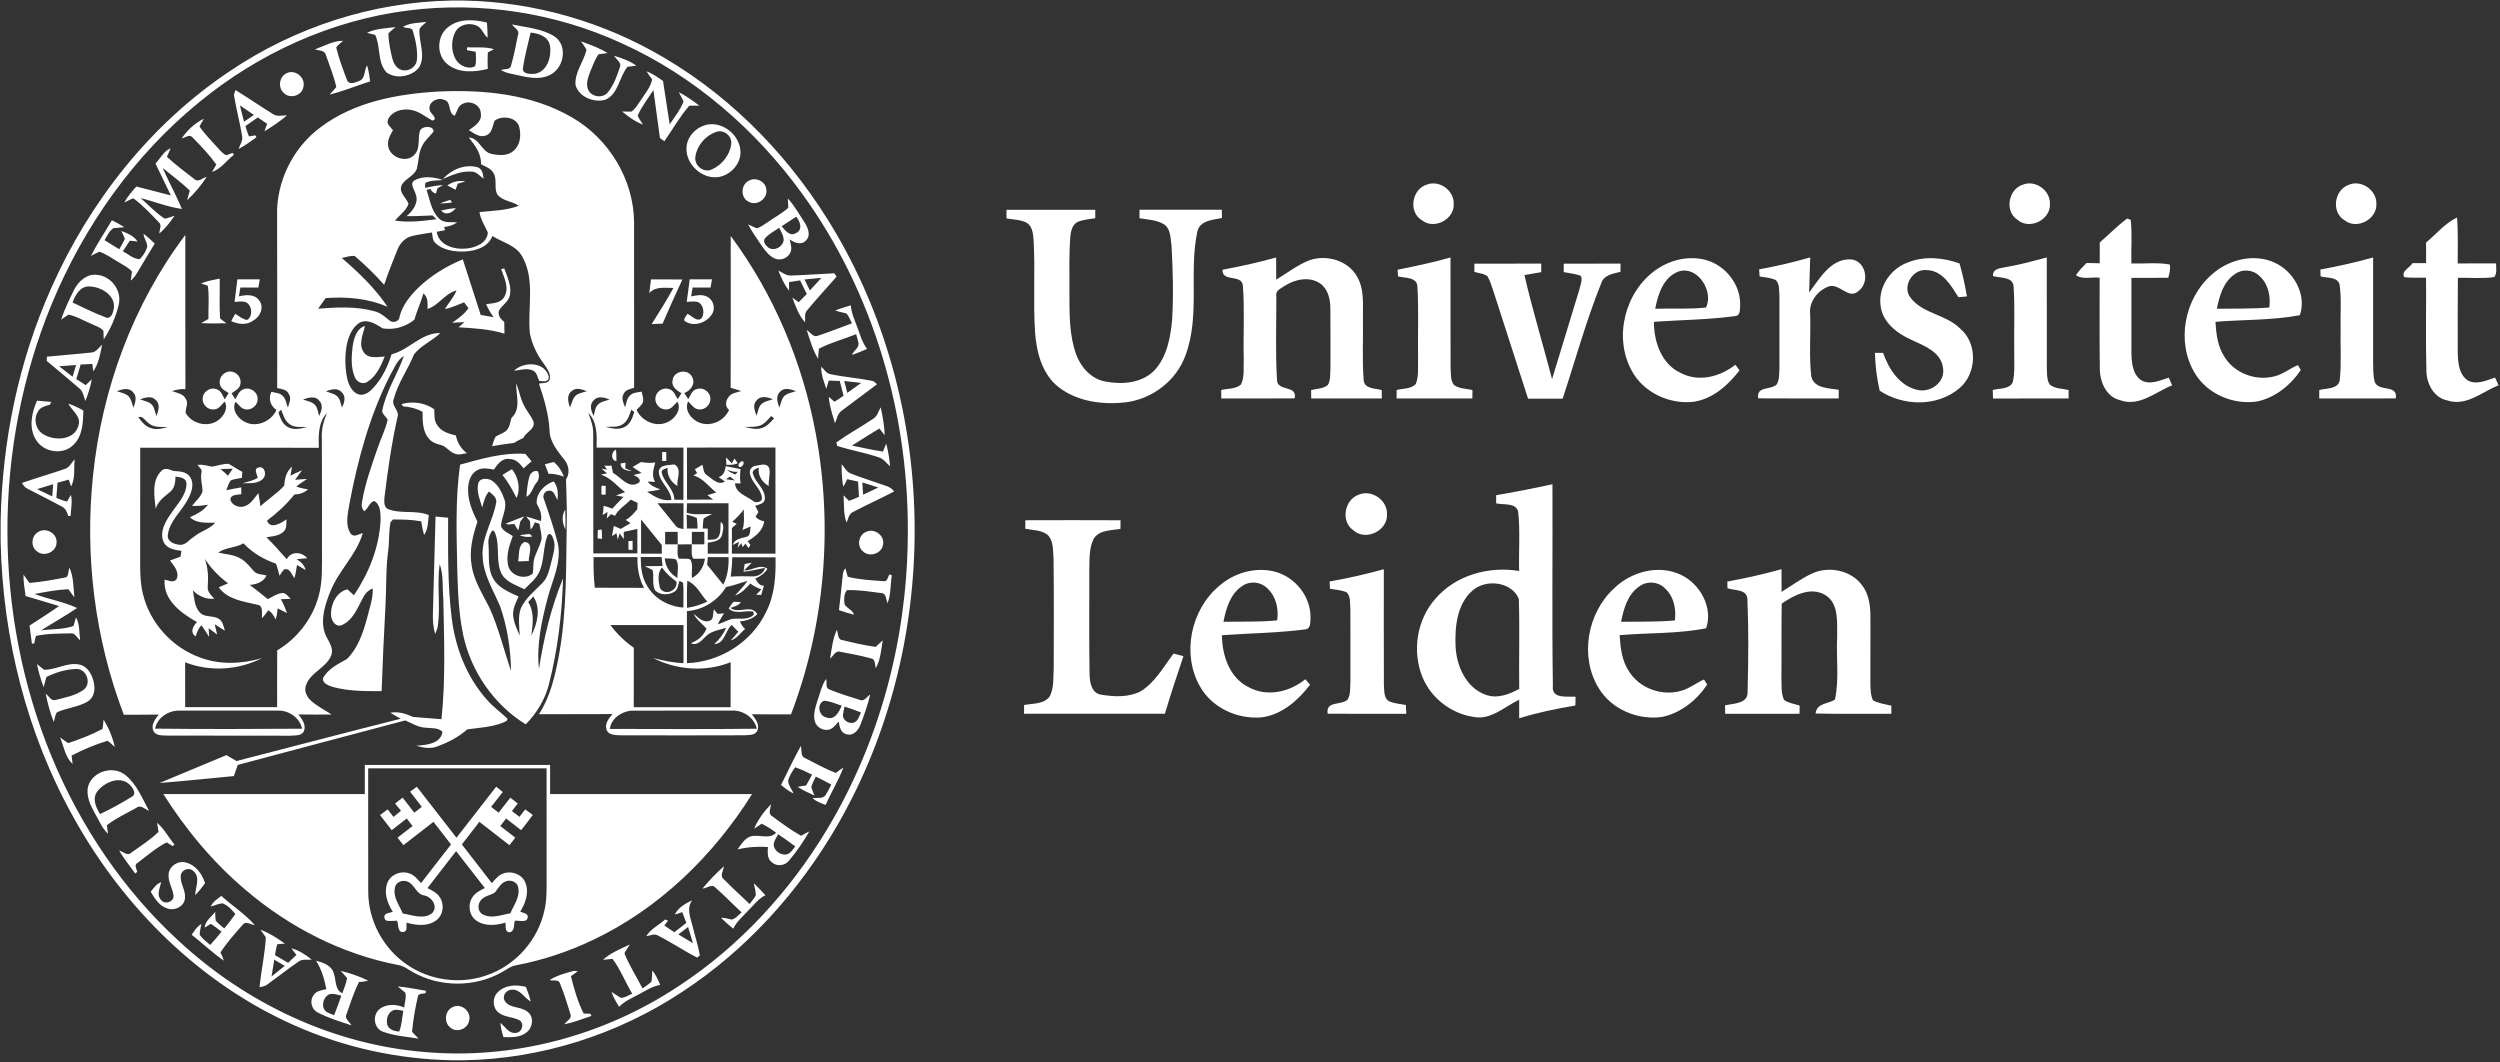 <?xml version="1.0" encoding="UTF-8"?>
<svg width="913px" height="388px" viewBox="0 0 913 388" version="1.1" xmlns="http://www.w3.org/2000/svg" xmlns:xlink="http://www.w3.org/1999/xlink">
    <rect x="0" y="0" width="913" height="388" fill="#333333" stroke="none"/>
    <!-- Generator: Sketch 64 (93537) - https://sketch.com -->
    <title>universiteit-leiden</title>
    <desc>Created with Sketch.</desc>
    <g id="Page-1" stroke="none" stroke-width="1" fill="none" fill-rule="evenodd">
        <g id="universiteit-leiden" fill="#FFFFFF" fill-rule="nonzero">
            <path d="M169.357,0.206 C195.029,0.656 220.477,7.983 242.542,21.086 C268.664,36.416 290.062,59.126 305.31,85.181 C343.41,150.371 343.605,235.864 305.872,301.249 C291.854,325.512 272.572,346.916 249.06,362.284 C225.525,377.831 197.625,386.734 169.387,387.206 L164.909,387.206 C145.326,386.809 125.834,382.571 107.924,374.636 C73.401,359.478 45.314,331.661 27.081,298.916 C9.786,268.174 0.996,232.991 0.231,197.809 L0.231,190.287 C0.793,161.015 6.824,131.765 18.801,105.004 C32.811,73.504 55.033,45.296 83.811,26.059 C107.617,9.956 136.035,0.701 164.805,0.206 L169.357,0.206 Z M149.16,3.821 C121.102,7.323 94.425,19.473 72.652,37.391 C48.802,56.853 30.585,82.758 18.84,111.123 C-2.67,163.368 -2.662,224.088 18.855,276.326 C29.4,301.766 45.105,325.211 65.482,343.818 C89.857,366.341 121.469,381.408 154.694,384.161 C187.267,387.161 220.544,378.236 247.739,360.199 C270.006,345.641 288.449,325.571 302.091,302.801 C321.096,271.166 330.951,234.326 331.506,197.501 C332.369,152.584 319.356,107.088 292.851,70.608 C275.901,47.246 253.326,27.663 226.926,15.738 C202.777,4.661 175.522,0.468 149.16,3.821 Z M145.245,360.243 C148.71,360.544 152.107,361.279 155.535,361.826 C155.52,362.044 155.49,362.463 155.467,362.674 C154.515,363.026 152.752,362.636 152.58,364.039 C151.613,368.224 150.885,372.492 150.473,376.767 C151.201,377.682 152.086,378.447 152.888,379.309 C148.515,378.597 143.985,378.311 139.808,376.767 C136.56,375.567 135.953,370.932 138.413,368.675 C140.955,366.515 144.705,366.65 147.623,367.947 C147.758,366.155 148.478,364.295 148.02,362.54 C147.127,361.728 146.13,361.045 145.245,360.243 Z M192.075,360.43 C192.757,362.178 193.41,363.94 193.837,365.778 C191.474,364.435 190.042,361.285 186.967,361.428 C184.89,361.406 183.195,363.716 184.38,365.591 C186.195,368.381 190.267,367.451 192.66,369.506 C195.083,371.254 194.625,375.199 192.405,376.924 C190.058,378.971 186.773,378.821 183.863,378.761 C183.33,377.066 182.858,375.333 182.738,373.555 C184.478,374.883 185.805,377.591 188.371,377.208 C190.636,377.125 191.648,373.833 189.706,372.596 C187.268,371.291 184.186,371.554 181.996,369.738 C179.842,367.968 179.76,364.383 181.71,362.433 C184.357,359.688 188.587,359.463 192.075,360.43 Z M143.37,369.063 C141.532,370.001 140.947,372.438 141.457,374.313 C142.087,376.083 144.097,376.608 145.777,376.751 C146.745,374.329 146.835,371.674 147.307,369.131 C146.017,368.981 144.615,368.425 143.37,369.063 Z M171.285,372.911 C170.692,375.851 166.702,377.299 164.445,375.243 C161.955,373.346 162.472,368.966 165.39,367.766 C168.54,366.146 172.38,369.596 171.285,372.911 Z M115.395,350.831 C117.982,351.529 121.2,352.563 121.912,355.526 C122.827,357.979 122.212,361.436 125.01,362.741 C125.677,360.911 126.442,359.096 126.75,357.169 C126.007,356.253 125.167,355.443 124.395,354.574 C127.882,355.316 131.227,356.629 134.467,358.084 C133.387,358.444 132.277,358.609 131.137,358.586 C129.217,362.314 127.987,366.357 126.585,370.301 C125.647,371.996 127.657,373.144 128.355,374.456 C124.185,373.076 119.91,371.801 116.01,369.746 C113.76,368.628 112.988,365.508 114.488,363.483 C115.448,361.811 117.503,361.669 119.183,361.255 C118.462,357.596 117.45,353.981 115.395,350.831 Z M209.625,354.543 C209.977,354.587 210.683,354.67 211.035,354.715 C210.195,355.315 209.355,355.907 208.5,356.492 C209.655,361.142 210.967,365.882 213.165,370.142 C213.773,370.164 214.988,370.202 215.603,370.225 C215.701,370.42 215.903,370.817 216.001,371.013 C212.731,372.108 209.513,373.398 206.116,374.08 C206.851,372.865 209.041,371.995 208.306,370.308 C207.166,366.528 205.973,362.741 204.489,359.08 C203.986,357.528 201.909,358.36 200.739,357.895 C203.43,356.186 206.587,355.368 209.625,354.543 Z M120.263,363.115 C117.96,364.128 117.075,367.788 119.145,369.46 C120.037,370.022 121.042,370.36 122.025,370.765 C122.955,368.388 123.825,365.995 124.665,363.587 C123.217,363.34 121.725,362.672 120.263,363.115 Z M230.017,344.913 C229.372,346 228.607,347.02 228.045,348.161 C229.837,352.623 232.455,356.703 234.66,360.963 C235.755,360.169 236.933,359.463 237.907,358.511 C238.177,357.154 238.095,355.751 238.222,354.386 C239.512,355.946 240.307,357.836 241.117,359.68 C238.109,360.19 235.589,361.953 232.935,363.318 C230.558,364.601 227.985,365.673 226.11,367.698 C225.045,365.95 223.943,364.203 223.335,362.231 C224.475,362.936 225.547,363.768 226.74,364.398 C228.248,364.42 229.537,363.46 230.887,362.898 C228.382,358.736 226.635,354.093 223.717,350.193 C222.54,350.268 221.37,350.373 220.2,350.516 C222.99,347.936 226.65,346.563 230.017,344.913 Z M95.123,339.536 C98.355,340.721 101.273,342.618 104.055,344.613 C103.373,344.666 102.007,344.763 101.325,344.816 C100.808,346.084 100.688,347.463 100.418,348.806 C102.03,349.744 103.628,350.681 105.233,351.634 C106.246,350.675 107.258,349.714 108.248,348.732 C107.618,347.937 107.01,347.134 106.41,346.324 C109.208,347.036 111.63,348.686 113.858,350.464 C112.238,350.622 110.386,350.119 108.991,351.199 C105.151,353.839 101.506,356.749 97.718,359.464 C96.886,360.162 95.806,360.342 94.763,360.484 C95.408,354.409 96.758,348.424 97.08,342.319 C96.397,341.411 95.745,340.481 95.123,339.536 Z M200.895,279.356 L200.895,289.998 C225.48,289.998 250.072,289.991 274.657,289.998 C260.542,312.513 240.69,331.833 216.54,343.278 C207.653,347.523 198.225,350.65 188.55,352.51 C186.562,352.795 184.988,354.107 183.27,355.045 C173.43,360.617 160.71,360.603 150.855,355.06 C149.092,354.085 147.465,352.742 145.425,352.428 C124.92,348.498 105.772,338.665 89.91,325.188 C78.023,315.175 67.95,303.123 59.655,289.998 C84.18,289.991 108.705,289.998 133.223,289.998 C133.222,286.451 133.222,282.903 133.23,279.356 L200.895,279.356 Z M199.612,280.602 L134.46,280.601 C134.475,295.654 134.43,310.713 134.482,325.766 C134.504,336.154 139.92,346.294 148.469,352.166 C156.854,358.083 168.112,359.613 177.772,356.164 C188.234,352.602 196.484,343.324 198.817,332.517 C199.747,328.572 199.612,324.499 199.62,320.479 C199.612,307.189 199.62,293.899 199.612,280.602 Z M100.155,350.486 C99.825,352.526 99.495,354.566 99.173,356.613 C100.786,355.323 102.398,354.041 103.996,352.728 C102.712,351.971 101.43,351.228 100.155,350.486 Z M80.828,327.183 C84.826,330.805 89.468,333.753 93.038,337.818 C91.628,337.788 89.783,336.175 88.695,337.661 C85.808,340.909 82.898,344.179 80.52,347.831 C81.037,348.784 81.442,349.781 81.742,350.831 C77.609,347.951 73.935,344.486 69.997,341.358 C71.032,339.933 71.947,338.328 73.537,337.451 C73.349,338.771 72.907,340.061 72.922,341.411 C73.957,342.881 75.42,343.953 76.785,345.094 C78.21,343.519 79.575,341.891 80.91,340.249 C79.642,339.251 78.352,338.269 77.003,337.384 C76.441,337.729 75.308,338.42 74.738,338.764 C74.94,336.296 77.22,334.819 78.6,333.004 C78.675,334.077 78.585,335.179 78.795,336.252 C79.71,337.31 80.827,338.165 81.892,339.072 C83.325,337.377 84.697,335.622 85.95,333.785 C84.638,332.225 83.212,330.627 81.255,329.9 C79.762,330.011 78.397,330.701 76.965,331.068 C77.715,329.313 79.403,328.323 80.828,327.183 Z M252.779,328.766 C250.462,331.976 252.374,335.666 253.139,339.049 C253.934,342.341 255.014,345.566 255.584,348.911 C255.344,349.113 254.856,349.518 254.616,349.721 C249.681,347.208 245.084,344.058 240.126,341.576 C238.791,340.848 237.358,341.726 236.009,341.913 C237.644,339.213 240.666,337.856 242.939,335.778 C243.194,335.898 243.704,336.13 243.959,336.242 C243.622,336.678 242.947,337.54 242.609,337.975 C243.802,338.83 245.031,339.64 246.276,340.442 C247.731,339.31 249.193,338.177 250.656,337.045 C250.169,335.725 249.674,334.413 249.164,333.115 C248.257,333.416 247.35,333.716 246.442,334.008 C247.62,331.451 250.357,329.966 252.779,328.766 Z M251.287,338.531 C250.102,339.43 248.925,340.338 247.748,341.253 C249.518,342.318 251.288,343.383 253.065,344.448 C252.48,342.468 251.88,340.495 251.287,338.531 Z M181.215,287.29 C182.055,287.882 182.775,288.625 183.623,289.232 C182.183,291.024 180.765,292.84 179.363,294.662 C180.278,295.374 181.193,296.079 182.1,296.792 C183.517,294.961 184.943,293.131 186.368,291.309 C187.275,292.014 188.176,292.719 189.09,293.432 C188.378,294.347 187.665,295.269 186.96,296.184 C187.875,296.896 188.79,297.601 189.705,298.314 C190.403,297.407 191.092,296.491 191.798,295.584 C192.72,296.259 193.643,296.927 194.573,297.609 C193.193,299.491 191.761,301.344 190.313,303.181 C188.49,301.756 186.668,300.331 184.838,298.913 C184.126,299.821 183.413,300.735 182.708,301.658 C184.53,303.075 186.36,304.493 188.19,305.918 C187.477,306.826 186.765,307.74 186.053,308.663 C182.386,305.821 178.733,302.971 175.065,300.136 C172.928,302.888 170.797,305.641 168.668,308.393 C172.313,313.11 176.003,317.783 179.618,322.523 C180.893,321.106 182.146,319.456 184.066,318.908 C187.028,317.94 190.703,319.365 191.874,322.35 C193.299,325.92 191.934,329.85 189.969,332.933 C190.959,333.406 193.037,333.541 192.714,335.123 C192.242,337.185 189.534,336.023 188.026,336.27 C187.554,337.658 188.071,339.817 186.369,340.44 C184.247,340.666 184.779,338.258 184.599,336.93 C181.202,337.965 177.212,338.392 174.114,336.307 C171.316,334.515 170.694,330.405 172.509,327.712 C173.529,326.024 175.389,325.176 177.062,324.299 C173.537,319.829 170.072,315.314 166.569,310.837 C163.089,315.329 159.571,319.799 156.122,324.322 C157.712,325.17 159.467,325.965 160.509,327.517 C162.406,330.12 161.942,334.207 159.279,336.127 C156.152,338.422 151.997,337.987 148.487,336.945 C148.284,338.122 148.997,340.08 147.31,340.387 C145.097,340.635 145.57,337.604 145.037,336.239 C143.799,336.262 142.547,336.405 141.317,336.269 C140.244,335.954 139.99,334.342 140.972,333.727 C141.782,333.434 142.607,333.202 143.447,333.007 C141.565,330.007 140.155,326.295 141.347,322.769 C142.337,319.499 146.29,317.834 149.417,318.944 C151.284,319.514 152.522,321.119 153.767,322.521 C157.382,317.781 161.072,313.108 164.717,308.391 C162.58,305.639 160.442,302.886 158.305,300.134 C154.645,302.969 150.985,305.819 147.317,308.661 C146.604,307.738 145.892,306.824 145.187,305.916 C147.009,304.491 148.839,303.074 150.669,301.656 C149.956,300.741 149.252,299.819 148.546,298.911 C146.716,300.328 144.886,301.753 143.056,303.179 C141.639,301.342 140.213,299.504 138.796,297.666 C139.718,296.969 140.641,296.264 141.571,295.574 C142.276,296.489 142.981,297.411 143.694,298.334 C144.609,297.584 145.539,296.849 146.454,296.099 C145.726,295.214 145.006,294.329 144.287,293.444 C145.202,292.724 146.125,292.019 147.047,291.306 C148.464,293.136 149.882,294.958 151.299,296.789 C152.214,296.076 153.137,295.363 154.052,294.659 C152.617,292.826 151.185,290.981 149.775,289.128 C150.592,288.521 151.41,287.92 152.227,287.32 C157.057,293.53 161.88,299.733 166.71,305.935 C171.547,299.718 176.377,293.507 181.215,287.29 Z M264.397,316.368 C264.224,317.891 262.717,319.841 264.322,321.078 C267.359,324.205 270.614,327.116 273.749,330.138 C274.499,329.156 275.339,328.225 275.939,327.145 C276.209,325.615 275.444,324.093 275.324,322.578 C276.794,323.951 278.174,325.428 279.516,326.935 C277.117,328.112 275.474,330.265 273.651,332.14 C271.589,334.382 269.159,336.37 267.771,339.145 C266.256,337.885 264.749,336.625 263.346,335.245 C264.681,335.057 265.926,335.605 267.216,335.823 C268.716,335.508 269.661,334.098 270.824,333.205 C267.606,330.205 264.546,327.048 261.254,324.138 C259.86,322.63 258.172,324.483 256.552,324.491 C258.959,321.596 261.562,318.851 264.397,316.368 Z M144.217,324.228 C143.467,327.678 145.852,330.611 147.097,333.618 C150.577,334.136 154.77,335.958 157.875,333.424 C160.065,331.008 157.687,327.514 154.92,327.011 C151.875,326.553 151.418,322.781 148.65,321.904 C146.865,321.236 144.48,322.203 144.217,324.228 Z M184.801,321.835 C182.76,322.473 181.958,324.633 180.57,326.05 C178.845,327.04 176.543,327.28 175.388,329.065 C174.271,330.655 174.586,333.303 176.558,334.06 C179.708,335.575 183.18,334.067 186.383,333.55 C187.613,330.543 189.976,327.633 189.271,324.19 C189.023,322.135 186.593,321.16 184.801,321.835 Z M67.748,314.958 C71.4,315.805 73.845,319.128 74.895,322.555 C73.777,324.07 72.63,325.578 71.272,326.898 C71.399,324.048 73.23,320.456 70.694,318.169 C69.164,316.579 66.382,317.523 66.014,319.654 C65.677,322.541 67.874,325.107 67.552,328.024 C67.372,331.032 63.712,332.779 61.064,331.752 C58.147,330.845 56.489,328.114 55.034,325.64 C56.159,324.343 57.127,322.73 58.859,322.167 C58.454,324.244 57.052,326.757 58.776,328.609 C60.059,330.454 63.351,329.524 63.389,327.244 C63.113,324.408 61.185,321.858 61.605,318.94 C62.04,316.188 65.063,314.252 67.748,314.958 Z M57.345,300.476 C59.978,302.681 61.568,305.809 63.705,308.449 L63.068,308.982 C62.521,308.651 61.418,307.977 60.863,307.639 C57.045,309.589 53.738,312.469 50.333,315.056 C48.825,315.799 49.853,317.246 50.123,318.424 C49.935,318.566 49.561,318.859 49.365,319.001 C47.422,316.204 45.188,313.601 43.53,310.616 C45.015,311.006 46.568,312.805 47.993,311.366 C51.36,308.951 54.931,306.708 57.886,303.791 C57.772,302.673 57.517,301.578 57.345,300.476 Z M281.558,293.711 C281.468,295.196 280.298,297.206 282.098,298.151 C285.481,300.649 288.871,303.176 292.561,305.216 C293.536,304.661 294.533,304.136 295.553,303.641 C293.408,307.413 290.91,311.029 288.106,314.344 C286.598,316.219 283.606,316.549 281.836,314.868 C280.081,313.571 280.366,311.231 280.441,309.326 C276.706,309.101 272.978,309.311 269.348,310.219 C270.413,308.704 271.418,307.039 273.001,305.989 C276.203,303.927 280.658,307.084 283.434,304.107 C281.768,302.862 280.044,301.691 278.146,300.829 C277.245,301.443 276.345,302.058 275.415,302.621 C276.818,299.284 279.052,296.306 281.558,293.711 Z M284.176,304.661 C283.575,305.898 282.652,307.068 282.547,308.493 C282.675,310.578 284.76,312.116 286.755,312.108 C288.54,312.033 289.433,310.308 290.438,309.108 C288.398,307.548 286.298,306.093 284.176,304.661 Z M45.825,283.076 C49.98,286.398 51.938,291.581 54.435,296.118 C52.935,295.563 51.42,293.726 49.792,295.031 C46.154,297.041 42.337,298.818 39.037,301.368 C39.135,302.156 39.329,303.723 39.435,304.503 C37.282,302.516 36.247,299.711 34.77,297.251 C33.052,294.183 31.297,290.666 32.212,287.058 C33.862,281.628 41.482,279.46 45.825,283.076 Z M35.55,289.023 C33.547,291.611 35.077,294.873 36.517,297.303 C40.485,295.473 44.302,293.305 48.029,291.04 C50.197,289.93 48.359,287.485 47.167,286.375 C43.583,283.226 38.1,285.723 35.55,289.023 Z M292.493,272.388 C292.868,273.986 292.215,276.281 294.173,276.94 C297.825,278.815 301.441,280.81 305.273,282.295 C306.15,281.575 307.051,280.885 308.018,280.3 C306.218,285.01 303.571,289.345 301.501,293.943 C299.829,293.343 298.148,292.691 296.761,291.558 C298.306,291.123 300.623,291.963 301.546,290.238 C302.356,289.083 302.949,287.794 303.593,286.541 C301.74,285.499 299.828,284.546 297.931,283.601 C297.33,284.861 296.671,286.099 296.266,287.441 C296.58,288.483 297.031,289.482 297.406,290.516 C295.314,289.578 293.236,288.603 291.302,287.373 C292.322,287.148 293.349,286.983 294.384,286.871 C295.149,285.574 295.862,284.246 296.567,282.911 C294.557,281.891 292.509,280.938 290.372,280.203 C289.314,281.755 288.197,283.353 287.814,285.236 C287.949,286.908 289.231,288.221 289.786,289.781 C288.091,289.008 286.643,287.823 285.219,286.661 C287.67,281.913 289.868,277.038 292.493,272.388 Z M159.06,188.636 C160.59,188.779 162.12,188.928 163.657,189.078 C163.65,201.333 163.432,213.648 164.985,225.828 C166.297,236.62 170.467,247.255 177.735,255.438 C179.948,258.041 182.745,260.013 185.213,262.346 C185.61,263.344 184.38,263.516 183.758,263.891 C179.588,265.549 175.051,265.773 170.648,266.358 C167.468,269.223 163.575,271.166 159.586,272.643 C157.111,273.558 154.419,273.085 151.973,272.32 C155.491,272.14 161.078,271.638 161.588,267.236 C159.953,265.661 157.546,265.998 155.483,265.758 C152.761,265.683 150.428,264.093 147.983,263.103 C127.598,268.525 107.198,273.873 86.828,279.348 C86.363,280.705 85.883,282.055 85.411,283.42 C76.366,284.253 67.336,285.25 58.283,285.948 C66.421,282.55 74.558,279.16 82.696,275.763 C83.919,276.483 85.141,277.203 86.356,277.93 C106.366,272.793 126.324,267.513 146.356,262.481 C145.066,261.775 143.783,261.063 142.538,260.298 C145.455,259.713 148.253,260.673 150.886,261.828 C154.321,262.128 157.771,262.383 161.221,262.653 C162.781,247.983 162.174,233.178 161.889,218.455 C161.522,214.315 162.016,209.957 160.569,205.997 C159.541,213.377 160.861,220.862 159.954,228.249 C159.819,229.404 159.377,230.499 158.912,231.564 C158.192,229.014 158.005,226.352 158.102,223.719 C158.43,212.021 158.738,200.328 159.06,188.636 Z M37.83,262.758 C39.713,265.848 41.13,269.261 41.918,272.794 C41.055,272.036 40.23,271.233 39.33,270.521 C34.785,271.856 30.36,273.746 26.153,275.936 C26.243,276.693 26.415,278.201 26.506,278.958 C23.798,276.55 23.304,272.523 21.939,269.283 C22.944,269.973 23.874,270.775 24.931,271.39 C29.191,269.942 33.466,268.33 37.441,266.207 C37.62,265.061 37.748,263.913 37.83,262.758 Z M208.89,42.88 C222.338,50.62 231.458,65.568 231.563,81.153 C231.563,101.313 231.555,121.473 231.57,141.625 C230.205,142.075 228.465,142.27 227.813,143.763 C226.718,145.367 227.723,147.168 228.293,148.758 C228.765,147.296 228.848,145.541 230.063,144.446 C231.158,143.284 232.86,143.314 234.323,143.029 C234.563,144.379 235.261,145.811 234.683,147.169 C234.158,148.166 233.22,148.857 232.47,149.666 C234.338,153.761 239.385,156.094 243.615,154.249 C246.367,153.079 249.037,149.674 247.402,146.681 C246.187,147.814 245.137,149.644 243.225,149.524 C240.878,149.629 238.875,147.252 239.423,144.957 C239.79,142.7 242.453,141.259 244.553,142.167 C246.143,142.722 246.66,144.477 247.493,145.767 C247.958,145.055 248.415,144.342 248.88,143.622 C247.215,142.609 245.108,141.244 245.625,138.95 C245.91,135.41 251.28,134.48 252.765,137.697 C254.152,140.142 252.195,142.677 249.907,143.54 C250.38,144.297 250.867,145.047 251.362,145.79 C252.172,144.41 252.727,142.475 254.504,142.07 C256.829,141.253 259.529,143.248 259.424,145.715 C259.469,147.898 257.406,149.757 255.247,149.518 C253.439,149.406 252.487,147.681 251.309,146.57 C249.771,149.758 252.494,153.253 255.441,154.355 C259.588,155.975 264.494,153.718 266.256,149.697 C264.591,148.437 265.004,146.157 266.241,144.777 C267.321,143.435 269.189,143.352 270.696,142.797 C269.413,142.369 268.123,141.972 266.833,141.605 C266.9,123.132 266.863,104.652 266.855,86.18 C282.62,107.435 293.143,132.425 297.935,158.427 C304.287,192.545 301.265,228.425 288.875,260.869 C284.105,260.854 279.335,260.922 274.565,260.847 C275.885,262.504 277.535,264.604 276.59,266.854 C275.773,268.669 273.388,268.354 271.753,268.526 C256.738,268.579 241.731,268.571 226.715,268.534 C224.9,268.429 222.193,268.601 221.503,266.441 C220.761,264.236 222.396,262.346 223.663,260.756 C214.715,260.883 205.768,260.756 196.821,260.824 C200.931,254.524 202.633,247.092 204.036,239.809 C207.141,223.121 206.699,206.074 206.991,189.176 C207.081,184.467 206.788,179.764 206.706,175.054 C208.146,172.954 207.793,170.239 206.353,168.229 C203.818,164.921 200.706,161.464 200.69,157.046 C200.368,151.226 198.68,145.594 196.827,140.111 C198.125,139.751 200.322,140.216 200.75,138.491 C201.238,136.481 199.835,134.696 198.8,133.121 C196.258,129.761 194.292,125.883 193.505,121.721 C192.59,112.488 195.523,102.453 190.835,93.888 C188.615,89.568 183.567,88.608 179.803,86.178 C178.325,90.288 173.646,91.653 169.7,91.848 C166.01,91.953 161.87,91.451 159.073,88.81 C157.918,87.843 157.986,86.245 157.768,84.895 C155.345,85.3 152.893,85.623 150.5,86.185 C147.988,86.763 146.052,88.81 145.152,91.165 C143.45,95.41 141.74,99.663 140.292,104.005 C136.955,100.263 133.354,96.737 129.544,93.49 C127.939,93.295 126.364,93.94 124.804,94.202 C130.992,99.519 136.992,105.242 141.536,112.067 C134.449,108.94 126.588,108.302 118.946,108.857 L116.164,112.727 C122.974,112.217 129.979,111.812 136.632,113.635 C138.822,114.137 140.532,115.63 142.219,117.01 C143.434,118.135 145.849,117.49 145.909,115.69 C146.959,111.423 149.847,107.913 152.929,104.913 C157.571,100.511 163.121,97.15 169.016,94.721 C171.206,101.478 173.351,108.251 175.556,115.001 C177.123,115.256 178.698,115.526 180.258,115.841 C179.208,114.341 178.256,112.773 177.528,111.093 C179.891,110.703 182.861,110.8 184.188,108.393 C186.063,105.138 184.143,101.44 183.003,98.29 C183.288,98.223 183.866,98.087 184.15,98.02 C185.298,101.26 187.06,104.68 186.108,108.198 C185.485,110.388 183.273,111.52 182.215,113.448 C181.668,115.158 182.935,116.591 184.158,117.595 C184.196,119.012 184.21,120.429 184.233,121.855 C178.81,120.182 173.103,119.86 167.47,119.53 C168.002,119.057 169.068,118.112 169.6,117.64 C168.108,117.692 166.622,117.783 165.13,117.865 L165.904,117.324 C167.838,115.965 169.742,114.539 171.092,112.554 C170.552,111.834 170.012,111.122 169.487,110.409 C167.17,111.331 164.89,112.374 162.445,112.907 C163.84,110.605 165.722,108.61 166.727,106.074 C162.534,107.079 160.284,111.512 156.137,112.831 C156.137,110.806 156.415,108.571 154.622,107.154 C153.699,110.417 152.259,113.491 151.33,116.746 C148.165,119.349 143.852,120.623 139.788,119.918 C137.313,118.433 134.41,116.386 131.41,117.788 C128.402,119.641 127.128,123.278 126.52,126.585 C125.883,130.672 126.002,134.91 126.97,138.938 C127.63,141.158 128.988,143.753 131.515,144.158 C133.48,144.323 135.145,142.995 136.375,141.615 C139.563,138.166 141.587,133.838 142.998,129.406 C149.418,127.779 153.828,121.509 160.803,121.621 C157.863,124.509 153.753,126.114 151.21,129.406 C148.945,134.971 145.285,139.951 143.77,145.808 C142.75,148.291 146.11,149.971 145.15,152.416 C142.968,162.098 141.603,171.931 140.388,181.77 C140.306,183.143 140.171,184.988 141.513,185.835 C146.321,187.853 151.766,186.12 156.588,188.108 C156.266,190.56 156.423,193.275 154.863,195.368 C154.398,193.733 154.075,192.06 153.835,190.38 C150.445,189.765 146.958,189.72 143.53,189.713 C143.312,189.938 142.885,190.395 142.667,190.62 C141.902,193.965 142.247,197.453 141.797,200.843 C140.844,207.668 141.167,214.575 140.762,221.446 C140.185,231.758 139.75,242.086 139.36,252.406 L137.871,252.406 C132.404,252.405 126.87,252.333 121.57,250.876 C120.062,250.366 117.858,249.721 117.895,247.749 C119.725,244.307 123.393,242.529 126.647,240.714 C130.637,236.851 132.475,231.376 133.945,226.156 C134.815,222.436 136.285,218.783 136.127,214.906 C134.38,215.558 133.165,216.984 132.392,218.634 C130.487,222.249 128.784,226.636 124.735,228.324 C122.447,229.149 120.887,226.449 120.887,224.499 C120.752,220.682 122.882,216.144 126.887,215.214 C127.667,215.941 128.462,216.661 129.257,217.381 C134.74,209.259 138.512,199.831 138.992,189.976 C138.947,187.538 139.112,184.298 136.615,182.941 C134.875,183.548 134.477,185.693 133.022,186.714 C132.1,185.754 131.927,184.426 132.235,183.173 C133.39,176.461 135.685,170.018 137.92,163.606 C139.082,160.126 140.83,156.818 141.572,153.211 C140.949,152.199 139.884,151.449 139.547,150.286 C140.829,143.034 145.127,136.839 147.505,129.984 C144.895,131.574 143.92,134.641 142.428,137.139 C134.995,151.809 130.66,167.851 127.616,183.954 C127.061,187.524 125.913,191.634 128.066,194.896 C129.259,196.426 131.074,195.031 132.491,194.664 C130.211,202.644 123.671,208.322 120.663,215.956 C118.488,221.318 116.403,227.904 119.605,233.281 C120.565,235.111 121.84,237.203 120.978,239.326 C119.178,243.886 113.516,245.423 111.821,250.058 C110.891,252.151 111.986,254.483 113.583,255.901 C115.848,257.926 118.593,259.298 121.121,260.948 C117.063,260.955 113.013,260.993 108.956,260.918 C110.291,262.598 111.911,264.706 110.996,266.993 C110.148,268.868 107.666,268.5 105.986,268.682 C90.986,268.688 75.978,268.666 60.978,268.636 C59.283,268.531 56.965,268.763 56.035,266.986 C55.015,264.736 56.673,262.621 57.985,260.956 C53.733,261.039 49.472,260.994 45.212,261.016 C34.622,233.266 30.865,202.996 33.992,173.476 C37.254,141.984 48.587,111.159 67.682,85.793 C67.704,104.573 67.637,123.354 67.712,142.133 C66.04,141.975 64.405,142.276 62.845,142.853 C64.623,143.475 66.88,143.752 67.825,145.643 C68.95,147.233 67.728,149.048 67.788,150.758 C70.053,154.875 76.09,156.278 79.833,153.36 C81.783,151.875 83.47,149.026 82.038,146.648 C80.913,147.713 80.013,149.408 78.273,149.521 C76.075,149.829 73.916,147.909 74.006,145.688 C73.946,143.229 76.638,141.255 78.956,142.096 C80.726,142.516 81.273,144.451 82.076,145.831 C82.564,145.074 83.044,144.316 83.516,143.551 C82.323,142.734 80.681,142.089 80.366,140.49 C79.623,138.12 81.731,135.511 84.198,135.69 C86.516,135.72 88.375,138.135 87.753,140.385 C87.468,142.035 85.766,142.725 84.573,143.633 C85.016,144.36 85.458,145.095 85.916,145.823 C86.763,144.518 87.289,142.703 88.924,142.163 C91.271,141.181 94.159,143.138 94.084,145.688 C94.197,148.043 91.774,149.985 89.501,149.468 C87.949,149.183 87.116,147.653 86.013,146.708 C84.393,149.776 87.138,153.21 89.965,154.343 C94.173,156.075 99.13,153.743 100.968,149.693 C98.703,148.216 97.938,145.568 99.093,143.109 C100.525,143.446 102.22,143.446 103.293,144.624 C104.433,145.741 104.538,147.459 105.138,148.869 C105.573,147.264 106.541,145.434 105.476,143.866 C104.718,142.209 102.768,142.074 101.231,141.721 C101.231,120.796 101.291,99.871 101.194,78.946 C100.8,66.4 106.972,53.951 117.037,46.488 C129.277,37.263 144.937,34.3 159.922,33.438 C176.602,32.658 194.197,34.3 208.89,42.88 Z M301.673,247.976 C302.138,249.139 301.283,251.208 302.806,251.741 C306.406,253.256 310.163,254.404 313.891,255.566 C315.586,256.414 316.583,254.374 317.813,253.631 C316.92,257.366 315.646,260.996 314.273,264.581 C313.516,266.636 311.633,268.916 309.173,268.143 C306.998,267.723 306.578,265.3 306.293,263.478 C305.355,264.498 304.545,265.758 303.226,266.305 C300.976,267.183 298.156,265.728 297.571,263.388 C296.857,260.621 297.93,257.838 298.748,255.213 C299.625,252.768 300.165,250.136 301.673,247.976 Z M267.18,259.503 C254.925,259.555 242.678,259.481 230.422,259.533 C226.912,259.916 223.14,262.436 222.727,266.201 C240.607,266.208 258.502,266.351 276.382,266.126 C275.49,262.031 271.245,259.256 267.18,259.503 Z M101.459,259.518 C89.451,259.54 77.451,259.54 65.444,259.518 C61.545,259.436 57.39,262.098 56.647,266.103 C74.527,266.291 92.422,266.246 110.302,266.125 C109.537,262.127 105.404,259.345 101.459,259.518 Z M191.879,165.76 C192.607,166.682 193.364,167.575 194.137,168.468 C193.139,169.3 192.164,170.163 191.219,171.048 C189.982,169.398 188.437,167.635 186.194,167.635 C183.502,167.155 181.687,169.487 180.389,171.468 C178.454,171.205 176.369,170.665 174.516,171.595 C172.109,172.698 171.111,175.502 170.968,177.985 C170.676,182.432 172.431,186.655 174.366,190.554 C172.611,195.677 171.283,201.152 172.259,206.575 C173.106,212.245 176.346,217.082 178.836,222.115 C182.151,229.495 184.011,237.407 186.644,245.028 C186.471,237.01 185.279,228.933 182.616,221.35 C180.148,215.507 176.541,209.905 176.263,203.38 C175.731,196.225 180.201,190.083 181.265,183.198 C181.265,181.488 179.735,180.483 178.588,179.5 C177.096,181.105 176.706,183.303 176.09,185.328 C175.295,182.553 174.005,179.673 174.605,176.725 C175.063,174.423 178.063,174.55 179.66,175.533 C182.083,177.13 183.35,179.943 184.287,182.591 C185.277,185.898 183.035,188.988 182.967,192.221 C183.747,194.013 185.742,194.733 187.265,195.768 C185.99,199.18 184.738,202.886 185.585,206.553 C186.433,210.288 191.773,211.991 194.6,209.41 C194.818,207.79 194.683,206.14 194.975,204.535 C195.62,201.805 197.293,199.435 197.803,196.668 C197.811,194.837 197.233,193.075 196.978,191.275 C196.551,191.14 195.703,190.87 195.275,190.735 C194.983,191.725 194.555,192.67 193.775,193.382 C193.662,192.355 193.58,191.327 193.535,190.299 C193.19,189.879 192.493,189.032 192.148,188.611 C193.948,189.144 195.741,189.721 197.541,190.269 C198.043,187.967 197.106,185.881 196.019,183.932 C195.674,180.182 198.801,176.957 202.191,175.802 C203.774,177.737 203.879,180.241 203.601,182.612 C202.784,181.382 202.394,178.952 200.444,179.215 C198.937,179.192 197.976,181.007 198.652,182.298 C200.505,187.683 202.38,193.075 203.767,198.603 C205.065,205.383 201.802,211.766 200.062,218.133 C197.834,226.616 195.87,235.436 196.829,244.248 C198.607,232.968 201.254,221.793 205.634,211.218 C205.237,224.231 203.691,237.265 200.474,249.888 C199.072,255.453 195.989,260.455 192.006,264.535 C180.396,257.365 172.086,245.343 169.191,232.037 C167.511,224.147 167.218,216.039 166.994,207.999 C166.762,195.236 166.23,182.38 168.022,169.69 C175.8,167.553 183.719,165.198 191.879,165.76 Z M308.422,258.041 C308.197,259.076 307.949,260.103 307.852,261.161 C307.755,263.344 310.635,264.784 312.397,263.599 C313.537,262.819 313.814,261.342 314.437,260.194 C312.465,259.391 310.44,258.708 308.422,258.041 Z M13.508,242.494 C14.37,243.183 15.172,243.956 16.073,244.593 C20.415,244.683 24.428,241.833 28.823,242.658 C32.22,243.318 33.975,246.888 34.388,250.031 C34.778,252.311 34.118,254.966 32.011,256.196 C28.584,258.266 24.406,258.446 20.821,260.141 C20.011,261.094 20.086,262.526 19.636,263.681 C18.353,260.344 17.371,256.879 16.688,253.369 C17.873,254.157 18.683,256.181 20.371,255.604 C23.873,254.704 27.653,254.037 30.616,251.854 C33.496,249.566 31.643,244.301 27.961,244.301 C24.166,244.376 20.378,245.554 16.989,247.204 C16.546,248.419 16.321,249.702 15.946,250.939 C14.881,248.202 14.079,245.374 13.508,242.494 Z M566.954,176.846 C567.066,201.365 566.743,225.905 567.11,250.424 C566.497,255.375 572.273,254.237 575.406,254.449 C575.384,255.251 575.35,256.857 575.327,257.659 C568.403,258.808 561.513,260.224 554.812,262.32 C554.801,260.057 554.79,257.782 554.801,255.53 C549.47,258.072 544.41,263.1 538.065,261.807 C529.959,260.58 522.645,254.95 519.523,247.367 C515.621,237.912 517.382,226.35 524.207,218.668 C531.599,210.016 543.774,206.683 554.79,208.522 C554.59,201.241 555.225,193.927 554.422,186.69 C553.341,183.467 548.992,184.482 546.383,183.814 C546.372,182.822 546.382,181.83 546.405,180.849 C553.273,179.689 560.13,178.34 566.954,176.846 Z M300.975,255.903 C298.163,256.938 298.972,261.498 301.792,262.008 C304.784,263.208 306.472,259.968 307.387,257.718 C305.287,256.998 303.21,256.083 300.975,255.903 Z M465.669,208.789 C473.051,210.763 478.804,217.955 478.592,225.692 C478.513,227.152 478.714,229.707 476.663,229.851 C466.573,231.177 456.371,231.245 446.236,231.98 C446.336,239.272 448.923,247.422 455.891,250.89 C462.625,254.681 470.954,252.753 476.719,248.058 C477.143,248.56 478.001,249.564 478.436,250.065 C474.098,255.729 468.245,260.925 460.931,261.961 C452.089,262.809 442.667,258.584 438.252,250.711 C431.506,238.95 434.829,222.85 445.042,214.142 C450.528,209.247 458.467,206.883 465.669,208.789 Z M613.884,209.926 C620.886,213.238 625.681,221.868 623.094,229.439 C612.747,231.512 601.999,231.055 591.485,231.959 C591.775,236.597 592.31,241.492 595.064,245.417 C598.956,251.471 606.994,254.27 613.874,252.307 C616.939,251.482 619.437,249.419 622.314,248.149 C622.593,248.617 623.172,249.543 623.462,250.011 C619.649,255.731 613.795,260.425 606.983,261.829 C598.119,263.078 588.463,259.041 583.814,251.248 C576.799,239.787 579.698,223.797 589.488,214.833 C595.732,208.756 605.8,206.046 613.884,209.926 Z M650.611,207.876 C650.6,210.641 650.6,213.406 650.622,216.171 C654.145,213.952 657.546,211.499 661.292,209.659 C667.513,206.526 676.088,208.109 680.18,213.951 C682.454,217.006 683.012,220.909 683.068,224.621 C683.146,232.805 683.012,240.989 683.057,249.184 C683.112,251.38 683.057,253.71 684.016,255.762 C686.078,256.888 688.453,257.145 690.716,257.714 L690.716,260.679 C681.496,260.623 672.264,260.802 663.053,260.568 C663.433,256.71 667.602,257.145 670.122,255.495 C671.75,247.946 670.523,240.119 670.936,232.448 C670.825,227.308 671.683,220.585 666.688,217.351 C661.347,214.106 655.226,217.329 650.688,220.417 C650.531,229.627 650.654,238.826 650.587,248.035 C650.688,250.566 650.42,253.276 651.556,255.628 C653.207,256.798 655.303,257.044 657.221,257.679 C657.21,258.427 657.199,259.921 657.199,260.667 C648.134,260.678 639.081,260.678 630.038,260.678 C630.004,259.642 629.982,258.604 629.994,257.579 C633.15,256.876 638.501,257.066 638.222,252.494 C638.512,241.332 638.624,230.117 638.156,218.955 C638.189,215.12 633.451,215.71 630.864,214.83 C630.854,214.22 630.842,212.993 630.831,212.38 C637.487,211.175 644.088,209.682 650.611,207.876 Z M505.373,207.876 C505.396,221.98 505.317,236.084 505.396,250.189 C505.596,252.218 505.229,255.095 507.469,256.176 C509.343,256.956 511.416,257.079 513.424,257.459 C513.457,258.262 513.534,259.878 513.568,260.681 C504.002,260.659 494.424,260.726 484.869,260.648 C484.133,255.865 489.652,257.704 492.083,255.552 C493.343,253.679 492.997,251.271 493.176,249.141 C493.165,240.222 493.198,231.29 493.154,222.371 C492.931,220.342 493.399,217.844 491.76,216.305 C489.842,215.447 487.712,215.369 485.705,215.023 C485.672,214.354 485.605,213.027 485.571,212.357 C492.239,211.198 498.84,209.682 505.373,207.876 Z M409.207,190.003 C409.207,190.783 409.196,192.344 409.196,193.124 C405.884,193.759 401.603,193.47 399.496,196.625 C397.678,200.048 397.935,204.084 397.812,207.842 C397.857,220.518 397.689,233.196 397.9,245.873 C397.956,248.851 398.403,253.054 402.037,253.678 C406.809,254.481 412.105,254.748 416.543,252.485 C421.861,249.219 424.917,243.555 428.551,238.683 C429.454,238.917 431.283,239.384 432.197,239.62 C429.856,246.61 427.514,253.59 425.418,260.659 C408.27,260.659 391.133,260.67 373.984,260.659 C373.995,259.867 373.995,258.273 373.995,257.47 C377.184,256.835 381.41,257.281 383.44,254.18 C385.012,250.903 384.61,247.123 384.822,243.588 C384.822,230.431 384.934,217.264 384.755,204.107 C384.51,201.253 384.811,197.985 382.904,195.633 C380.663,193.47 377.273,193.682 374.441,193.113 C374.442,192.333 374.453,190.772 374.453,189.991 C386.037,189.957 397.622,189.936 409.207,190.003 Z M222.915,228.281 C225.315,231.476 228.195,234.281 231.473,236.576 C231.473,243.805 231.451,251.029 231.443,258.258 C243.233,258.266 255.023,258.258 266.813,258.266 C266.82,252.784 266.813,247.308 266.843,241.833 C257.738,245.493 247.246,244.743 238.546,240.333 C242.184,241.226 245.851,242.05 249.608,242.186 C249.623,237.544 249.616,232.901 249.616,228.266 C240.712,228.273 231.81,228.243 222.915,228.281 Z M119.377,150.86 C116.152,154.263 116.31,159.161 116.438,163.525 C94.688,163.51 72.945,163.525 51.203,163.518 C51.195,177.835 51.211,192.145 51.195,206.463 C51.195,210.003 51.345,213.573 52.23,217.023 C54.78,227.568 62.918,236.523 73.14,240.146 C80.392,242.868 88.388,242.486 95.73,240.334 C87.09,244.737 76.672,245.434 67.613,241.864 L67.621,258.237 C78.818,258.237 90.016,258.244 101.213,258.237 C101.228,251.329 101.183,244.429 101.235,237.522 C108.54,233.149 114.142,225.972 116.355,217.73 C117.885,212.353 117.555,206.712 117.585,201.185 C117.563,187.46 117.637,173.735 117.532,160.01 C117.337,156.838 118.192,153.77 119.377,150.86 Z M537.886,215.558 C532.133,220.453 531.297,228.704 531.564,235.784 C531.822,242.976 535.233,251.004 542.424,253.668 C546.628,255.319 551.088,253.601 554.823,251.595 C554.678,240.634 555.024,229.663 554.678,218.715 C552.136,212.458 542.759,211.343 537.886,215.558 Z M305.588,230.058 C306.226,231.295 305.776,233.613 307.65,233.763 C311.655,234.731 315.69,235.698 319.777,236.238 C320.699,235.496 321.48,234.603 322.38,233.838 C321.818,237.258 321.563,240.903 319.868,244.001 C319.395,242.831 319.845,240.709 318.128,240.461 C314.461,239.463 310.718,238.729 306.976,238.061 C305.1,237.408 304.342,239.583 303.15,240.536 C303.72,237.003 304.102,233.351 305.588,230.058 Z M267.42,203.516 C267.375,205.878 267.18,208.248 266.827,210.588 C269.504,210.408 272.19,210.408 274.867,210.505 C276.877,210.588 278.827,209.38 279.427,207.415 C276.78,207.79 274.215,208.578 271.545,208.795 C271.642,207.843 271.785,206.898 271.98,205.968 C272.625,205.848 273.915,205.608 274.56,205.495 C273.637,206.455 272.685,207.385 271.732,208.315 C274.627,208.503 277.635,205.742 280.289,207.76 C279.209,209.403 277.62,210.535 275.827,211.278 C276.539,212.538 277.289,213.925 278.977,213.91 C278.707,215.065 278.272,216.168 277.98,217.323 C277.365,217.248 276.765,217.188 276.15,217.135 C276.825,216.557 277.455,215.92 278.025,215.237 C276.577,214.72 275.213,214.022 274.005,213.077 C272.438,214.869 270.78,216.73 268.433,217.465 C269.955,215.702 271.695,214.12 272.978,212.155 C270.353,212.83 267.841,213.925 265.155,214.375 C262.118,219.408 256.74,222.775 250.86,223.18 C250.898,229.518 250.852,235.848 250.882,242.185 C262.965,241.765 274.597,234.482 279.779,223.487 C282.929,217.345 283.379,210.302 283.221,203.53 C277.958,203.516 272.692,203.545 267.42,203.516 Z M270.6,219.918 C269.685,221.185 268.132,221.5 266.76,222.018 C269.677,224.411 274.462,220.435 276.57,224.313 C274.852,226.016 272.565,226.736 270.203,226.93 C270.676,227.943 271.223,228.963 272.116,229.69 C270.391,231.123 269.138,233.252 266.858,233.89 C267.78,232.825 268.748,231.798 269.633,230.702 C268.816,229.877 267.998,229.052 267.195,228.22 C264.788,230.357 264.743,235.082 260.828,235.218 C262.718,233.575 264.173,231.543 265.215,229.27 C262.673,230.08 259.748,230.38 257.79,232.39 C256.253,233.823 254.61,236.028 252.263,234.865 C254.858,233.987 256.943,232.142 258.023,229.615 C256.501,227.755 254.356,226.412 253.313,224.177 C254.985,225.399 256.628,227.537 258.983,226.735 C260.843,226.39 260.243,223.855 260.731,222.535 C261.076,222.948 261.758,223.787 262.103,224.207 C262.681,224.147 263.843,224.035 264.421,223.982 C263.596,225.28 262.778,226.592 262.133,228.002 C263.896,227.485 265.493,226.524 267.263,226.044 C269.94,225.654 273.18,226.674 275.288,224.447 L275.108,223.382 C272.093,222.715 268.681,224.605 266.108,222.25 C266.662,221.418 267.157,220.533 267.863,219.813 C268.778,219.723 269.686,219.843 270.6,219.918 Z M25.395,207.371 C26.917,210.724 26.767,214.563 27.165,218.163 C26.393,217.195 25.74,216.13 24.96,215.178 C20.813,215.366 16.695,216.145 12.623,216.933 C17.723,218.853 23.205,219.708 28.148,222.048 C23.866,224.935 19.366,227.463 15.001,230.215 C18.931,229.668 23.056,229.944 26.828,228.617 C27.165,227.582 27.473,226.533 27.743,225.475 C29.22,227.973 28.868,231.055 29.265,233.823 C28.125,232.983 27.465,231.07 25.793,231.295 C21.578,231.415 17.28,231.325 13.148,232.233 C12.856,233.111 12.646,234.018 12.533,234.948 C12.316,234.986 11.881,235.053 11.663,235.091 C11.363,232.878 11.07,230.666 10.786,228.461 C14.371,226.084 18.061,223.849 21.556,221.336 C17.499,220.061 13.411,218.898 9.338,217.669 C8.985,215.066 8.543,212.463 8.558,209.824 C9.323,210.829 9.983,211.901 10.763,212.891 C15.045,212.554 19.305,211.758 23.521,210.956 C25.327,210.866 24.742,208.496 25.395,207.371 Z M83.467,169.39 C85.17,170.305 86.752,171.43 88.477,172.315 C88.44,173.043 88.395,173.77 88.35,174.505 C87.038,174.768 85.71,174.94 84.428,175.345 C83.43,176.312 83.213,177.798 82.636,179.02 C84.459,178.668 86.281,178.285 88.111,177.978 C88.119,178.811 88.126,179.643 88.126,180.476 C86.723,180.768 84.256,180.476 84.121,182.456 C84.713,184.616 87.458,185.628 89.453,184.833 C91.718,184.031 92.926,181.803 94.358,180.041 C94.658,181.654 94.913,183.273 95.1,184.909 C97.898,182.276 101.227,180.199 103.8,177.364 C103.957,174.769 104.58,172.159 106.657,170.42 C106.507,171.244 106.207,172.887 106.057,173.712 C107.459,173.022 108.869,172.347 110.309,171.733 C109.469,172.902 108.614,174.065 107.751,175.235 C109.213,175.1 110.684,174.988 112.146,174.921 C110.803,175.798 109.461,176.683 108.178,177.65 C109.551,178.235 111.021,178.475 112.475,178.723 C111.103,179.998 109.34,180.523 107.503,180.605 C104.63,184.228 101.225,187.34 97.543,190.108 C98.585,193.475 102.763,191.046 104.646,189.635 C104.489,191.023 104.834,192.658 103.858,193.82 C102.275,195.763 99.546,195.8 97.288,196.22 C99.898,198.77 102.321,201.492 104.721,204.23 C106.326,201.192 110.174,201.455 112.221,203.87 C110.931,203.998 109.634,204.11 108.343,204.208 C109.821,205.176 111.231,206.338 111.583,208.176 C110.533,207.568 109.498,206.938 108.463,206.308 C108.246,207.936 107.975,209.571 107.518,211.153 C106.52,209.833 105.89,207.276 103.738,207.965 C103.093,208.663 102.538,209.443 102.088,210.29 C101.638,208.805 101.376,207.252 100.768,205.828 C96.29,204.32 92.173,201.875 88.918,198.418 C86.038,200.098 82.393,199.865 79.693,201.801 C82.483,202.453 85.528,202.513 88.026,204.081 C89.924,205.161 91.206,206.969 92.676,208.536 C93.816,209.893 95.788,209.728 97.348,210.171 C96.193,212.57 93.688,213.403 91.206,213.62 C93.471,215.27 95.623,217.07 97.828,218.803 C99.493,217.933 101.113,216.816 103.018,216.553 C104.458,216.486 105.238,217.844 106.16,218.706 C104.96,218.744 103.768,218.781 102.575,218.826 C103.475,220.438 104.232,222.141 104.78,223.911 C103.648,223.349 102.553,222.703 101.413,222.163 C101.286,223.536 101.098,224.923 100.663,226.243 C99.988,224.953 99.328,223.573 97.948,222.913 C97.243,223.895 96.508,224.855 95.698,225.77 C95.465,224.15 96.365,221.187 93.996,220.858 C88.994,219.65 83.143,219.02 79.896,214.49 C81.028,214.01 82.146,213.485 83.293,213.035 C79.956,210.575 77.068,207.567 74.795,204.095 C75.95,207.275 76.145,210.627 75.875,213.98 C75.575,215.945 77.022,217.385 78.282,218.645 C75.282,218.968 72.522,217.73 70.452,215.6 C70.94,218.337 70.962,221.48 72.964,223.655 C74.832,225.71 78.079,224.562 80.179,226.182 C81.469,227.165 81.634,228.905 82.144,230.337 C80.906,229.535 79.661,228.739 78.409,227.967 C78.634,228.905 79.076,230.787 79.294,231.724 C78.267,230.944 77.232,230.164 76.197,229.399 C76.242,230.202 76.332,231.806 76.377,232.609 C75.462,231.17 74.555,229.722 73.572,228.334 C72.469,229.452 71.915,230.914 71.479,232.407 C69.229,231.012 70.481,228.642 71.944,227.194 C66.199,223.939 59.509,219.162 60.124,211.684 C61.541,211.939 63.349,213.019 64.451,211.541 C65.704,209.014 63.521,206.591 62.066,204.716 C63.356,204.258 64.639,203.763 65.921,203.283 C66.011,202.75 66.183,201.693 66.273,201.168 C63.858,200.867 60.896,200.403 59.748,197.92 C58.181,194.313 60.34,190.533 62.403,187.623 C64.638,184.136 68.148,180.925 68.096,176.486 C67.931,174.438 65.651,174.273 64.098,174.041 C64.076,176.111 63.768,178.346 62.036,179.719 C59.944,181.436 57.626,183.094 56.846,185.839 C56.441,181.249 55.256,175.699 58.878,172.039 C60.071,170.666 61.871,171.409 63.251,171.987 C65.381,172.152 67.954,172.107 69.326,174.071 C71.253,176.839 69.791,180.379 68.261,182.982 C65.951,187.032 61.954,190.377 61.316,195.207 C60.844,197.607 63.469,198.762 65.419,198.92 C67.691,199.332 69.072,197.06 70.819,196.04 C73.189,193.97 76.534,193.31 78.626,190.902 C75.438,190.842 71.891,191.3 69.364,188.907 C71.794,187.774 74.291,186.574 75.904,184.324 C73.992,184.639 72.057,184.886 70.114,184.729 C71.434,183.004 73.294,181.579 73.961,179.434 C73.939,177.206 73.159,175.017 73.526,172.774 C74.062,171.453 72.757,170.695 72.105,169.788 C73.935,169.525 75.683,170.073 77.445,170.425 C79.455,170.111 81.405,169.315 83.467,169.39 Z M179.797,193.728 C178.732,195.25 178.162,197.081 178.402,198.948 C178.74,203.178 177.937,207.835 180.322,211.623 C182.324,214.886 186.082,216.303 189.397,217.841 C188.429,219.933 187.312,222.086 187.372,224.456 C187.522,227.179 188.737,229.669 189.794,232.136 C189.682,228.851 189.074,225.438 190.177,222.251 C191.849,218.471 195.202,215.876 198.014,212.988 C200.219,210.836 200.654,207.678 201.434,204.851 C202.049,202.233 203.099,199.458 202.086,196.804 C201.763,195.971 201.028,194.157 199.994,195.431 C198.261,199.743 198.884,204.664 196.919,208.909 C195.756,211.489 193.424,213.221 191.504,215.201 C188.564,213.663 184.874,212.68 183.187,209.554 C181.05,205.234 182.489,200.232 181.169,195.732 C180.833,195.003 180.825,193.788 179.797,193.728 Z M194.767,217.833 C194.137,218.5 193.507,219.168 192.892,219.843 C195.24,223.51 194.557,227.973 194.069,232.053 C196.229,227.68 197.654,222.242 194.767,217.833 Z M453.684,213.998 C449.28,216.863 447.764,222.226 446.805,227.076 C453.339,226.942 459.906,227.221 466.428,226.552 C467.02,222.371 466.06,217.811 462.838,214.878 C460.474,212.425 456.449,212.046 453.684,213.998 Z M598.776,214.086 C594.45,216.952 592.955,222.27 592.03,227.076 C598.575,226.965 605.142,227.177 611.676,226.585 C612.2,222.36 611.275,217.732 607.974,214.811 C605.577,212.369 601.507,212.068 598.776,214.086 Z M308.73,207.505 C308.985,208.548 309.277,209.59 309.6,210.625 C313.868,211.728 318.352,211.915 322.74,212.245 C324.142,212.492 324.218,210.557 324.878,209.732 C325.08,209.83 325.485,210.024 325.688,210.129 C325.126,213.489 325.418,217.059 324.143,220.269 C323.461,219.047 323.798,216.722 321.946,216.609 C317.754,216.091 313.524,215.334 309.294,215.536 C308.139,216.946 308.214,218.949 308.424,220.666 C309.257,222.226 311.387,222.683 311.904,224.498 C310.036,224.041 308.206,223.44 306.392,222.81 C306.915,218.621 307.305,214.413 307.755,210.213 C307.77,209.201 308.1,208.286 308.73,207.505 Z M251.017,212.103 C250.792,215.388 250.86,218.688 250.904,221.981 C253.484,221.606 255.974,220.841 258.314,219.708 C255.907,217.18 254.422,213.416 251.017,212.103 Z M234,203.411 C234.015,207.063 234.337,210.889 236.377,214.038 C239.085,218.71 244.252,221.5 249.562,221.883 C249.524,218.861 249.75,215.831 249.464,212.816 C249.134,212.644 248.474,212.299 248.144,212.126 C247.604,213.454 247.656,215.321 246.247,216.124 C244.169,217.399 241.072,217.407 239.272,215.644 C238.042,213.387 238.897,210.664 238.365,208.234 C237.435,207.649 236.422,207.267 235.455,206.772 C237.623,206.72 239.79,206.705 241.965,206.705 C241.838,205.61 241.725,204.507 241.62,203.413 C239.077,203.411 236.535,203.411 234,203.411 Z M241.733,207.22 C240.007,209.291 240.472,212.223 240.967,214.653 C242.587,217.78 247.62,215.823 247.035,212.395 C244.988,210.962 243.18,209.252 241.733,207.22 Z M232.808,203.464 C227.46,203.471 222.12,203.463 216.772,203.471 C216.727,207.199 216.764,210.941 217.23,214.646 C223.215,214.684 229.208,214.631 235.2,214.684 C233.325,211.242 232.695,207.349 232.808,203.464 Z M258.502,203.463 C258.412,204.386 258.329,205.316 258.247,206.246 C260.219,208.669 262.154,211.106 264.134,213.521 C265.747,210.424 266.151,206.921 266.084,203.479 C263.558,203.463 261.03,203.471 258.502,203.463 Z M247.49,194.232 C245.97,194.231 244.44,194.231 242.917,194.238 C242.917,195.753 242.909,197.276 242.909,198.799 L247.476,198.799 C247.596,200.524 247.131,202.391 247.896,204.004 C249.291,204.17 250.746,203.832 252.104,204.312 C253.281,206.33 252.404,208.872 252.711,211.092 C255.396,209.637 257.076,207.027 257.436,204.012 C256.003,203.974 254.563,204.177 253.138,204.012 C252.246,202.437 252.778,200.517 252.621,198.792 C250.911,198.8 249.201,198.807 247.498,198.814 C247.49,197.284 247.49,195.762 247.49,194.232 Z M242.752,203.928 C243.029,206.973 244.732,209.62 247.44,211.053 C247.252,208.841 248.175,206.238 246.863,204.295 C245.535,203.868 244.117,204.011 242.752,203.928 Z M191.58,197.921 C195.105,198.206 193.02,202.646 193.102,204.896 C191.805,204.925 190.515,204.963 189.217,205.016 C189.75,202.683 189.007,199.181 191.58,197.921 Z M322.485,198.873 C322.05,202.195 317.467,203.68 315.128,201.333 C312.795,199.428 313.545,195.318 316.32,194.238 C319.29,192.746 323.16,195.581 322.485,198.873 Z M20.654,198.161 C20.617,201.566 16.154,203.561 13.552,201.386 C11.07,199.69 11.392,195.581 14.047,194.231 C16.837,192.483 20.947,194.831 20.654,198.161 Z M234.12,189.701 C234.112,193.871 234.12,198.041 234.12,202.211 L241.687,202.211 C241.679,201.154 241.679,200.096 241.687,199.046 C239.16,195.933 236.647,192.805 234.12,189.701 Z M250.867,163.466 C250.927,169.803 250.882,176.141 250.897,182.478 C254.085,182.478 257.279,182.486 260.474,182.456 C259.942,182.044 258.877,181.226 258.344,180.813 C259.417,180.513 260.489,180.206 261.562,179.883 C258.877,177.716 256.717,174.573 253.237,173.658 C253.582,173.448 254.257,173.013 254.594,172.795 C254.384,172.435 253.972,171.715 253.769,171.348 C254.684,170.8 255.614,170.275 256.544,169.743 C256.934,171.086 256.822,172.833 258.262,173.591 C260.159,174.896 262.282,177.393 264.742,175.841 C263.984,175.3 263.227,174.776 262.462,174.258 C264.277,173.674 264.795,171.941 265.05,170.238 C266.85,170.576 268.65,170.936 270.442,171.318 C270.277,173.058 270.112,174.813 270.472,176.546 C269.954,176.546 268.935,176.539 268.425,176.531 C268.68,180.154 272.587,181.068 275.017,182.958 C276.037,183.903 278.527,183.318 278.25,181.683 C277.83,178.255 274.23,176.141 273.847,172.668 C273.615,171.242 274.95,170.103 276.285,170.058 C277.882,169.773 280.238,168.971 280.942,171.078 C281.437,173.156 280.56,175.361 280.732,177.505 C278.302,176.11 276.734,173.688 277.109,170.808 C275.939,171.108 274.274,171.918 275.107,173.411 C276.149,176.591 279.727,178.804 279.307,182.441 C278.976,184.084 277.05,184.204 275.804,184.743 C276.194,185.493 276.584,186.251 276.981,187.008 C276.718,187.428 276.179,188.261 275.916,188.68 C276.711,189.663 277.828,190.15 279.073,190.383 C278.653,193.848 275.781,195.948 273.051,197.643 C273.299,197.981 273.793,198.663 274.041,199 C273.831,199.397 273.614,199.78 273.381,200.163 C273.089,199.758 272.511,198.94 272.226,198.536 L271.214,199.788 C271.094,199.42 270.847,198.693 270.726,198.333 C270.389,198.768 269.714,199.638 269.376,200.073 C269.503,199.525 269.759,198.43 269.886,197.875 C269.316,198.16 268.176,198.73 267.614,199.015 C268.401,196.495 271.101,196.668 273.134,195.857 C274.191,194.995 273.876,193.442 274.154,192.25 C273.149,192.685 272.144,193.105 271.147,193.548 C271.964,191.117 271.649,188.56 271.605,186.048 C270.42,187.728 268.995,189.213 267.42,190.533 C267.833,190.728 268.642,191.125 269.047,191.328 C268.462,191.823 267.877,192.326 267.292,192.828 L267.279,199.083 C267.279,200.125 267.282,201.168 267.292,202.21 L283.192,202.21 L283.192,163.435 C272.415,163.451 261.645,163.406 250.867,163.466 Z M250.89,183.791 C250.86,184.654 250.8,186.386 250.77,187.256 C253.755,188.238 256.965,187.579 260.047,187.706 C259.012,188.261 257.925,188.704 256.964,189.363 C256.739,190.563 256.724,191.794 256.649,193.008 C257.107,193.016 258.022,193.031 258.479,193.038 C258.464,194.411 258.457,195.775 258.464,197.148 C259.732,196.998 261.262,197.336 262.229,196.271 C263.444,194.651 262.927,192.476 263.234,190.608 C264.809,191.703 263.939,193.826 263.684,195.371 C263.091,197.651 260.384,197.868 258.471,198.206 C258.463,199.534 258.463,200.868 258.471,202.204 C260.991,202.196 263.519,202.196 266.046,202.196 L266.046,183.799 C260.992,183.791 255.938,183.798 250.89,183.791 Z M214.845,150.783 C215.753,153.236 216.713,155.741 216.645,158.403 C216.697,172.968 216.645,187.54 216.667,202.106 L232.762,202.106 C232.762,199.128 232.762,196.143 232.77,193.166 C231.097,193.526 229.433,193.871 227.775,194.253 C227.79,194.906 227.82,196.203 227.835,196.856 C227.31,196.166 226.785,195.468 226.26,194.786 C226.102,195.371 225.787,196.534 225.63,197.111 C225.51,196.526 225.263,195.341 225.135,194.748 C224.722,195.003 223.897,195.513 223.485,195.768 C223.733,194.538 223.965,193.308 224.175,192.078 C225.015,192.43 225.863,192.79 226.702,193.158 C227.887,192.445 229.079,191.741 230.279,191.05 C229.679,190.645 229.072,190.27 228.479,189.873 C230.256,189.003 231.464,187.435 232.739,185.988 C232.769,185.404 232.822,184.226 232.851,183.641 C232.011,183.243 231.163,182.846 230.324,182.463 C228.471,184.488 225.862,185.853 224.601,188.38 C224.106,188.17 223.611,187.96 223.116,187.757 C222.614,188.29 222.111,188.822 221.608,189.355 C221.676,188.762 221.803,187.577 221.863,186.985 C221.405,187.255 220.49,187.802 220.033,188.08 C220.325,186.985 220.416,185.852 220.423,184.727 C221.51,184.975 222.583,185.319 223.611,185.769 C224.946,184.299 226.311,182.859 227.721,181.457 C226.799,181.292 225.876,181.12 224.961,180.947 C226.064,180.542 227.166,180.129 228.276,179.709 C225.299,177.609 223.064,174.392 219.441,173.342 C219.996,173.222 221.114,172.982 221.676,172.862 C221.188,172.442 220.213,171.602 219.733,171.182 L221.676,171.512 C221.436,171.129 220.948,170.379 220.701,169.997 C221.564,170.155 222.426,170.147 223.288,169.997 C223.491,170.897 223.686,171.804 223.881,172.72 C226.641,174.168 229.394,178.382 232.776,176.582 C234.966,175.547 232.559,173.822 231.269,173.499 C232.274,173.229 233.286,172.967 234.299,172.719 C233.189,172.021 232.094,171.302 231.021,170.552 C232.041,169.937 233.076,169.344 234.104,168.737 C235.822,169.037 237.576,169.173 239.309,168.88 C238.671,171.213 237.891,173.71 239.219,175.983 C238.544,175.953 237.187,175.9 236.512,175.871 C237.675,177.371 239.399,178.121 241.147,178.721 C239.564,179.141 237.937,179.366 236.317,179.576 L236.854,179.929 C239.372,181.572 242.026,183.135 245.19,182.554 C244.965,178.504 240.675,176.118 240.57,172.092 C241.102,169.519 244.275,169.977 246.24,169.594 C249.262,171.169 247.065,174.904 247.38,177.499 C245.055,176.037 243.517,173.704 243.818,170.854 C242.888,171.222 241.538,171.342 241.651,172.676 C242.528,176.269 246.218,178.594 246.271,182.509 C247.366,182.509 248.476,182.509 249.586,182.517 L249.586,163.475 C239.011,163.468 228.443,163.483 217.876,163.468 C217.958,159.093 218.198,154.128 214.845,150.783 Z M231.015,197.493 C231.023,198.611 231.03,199.721 231.037,200.846 C230.654,200.824 229.904,200.786 229.522,200.763 C229.515,199.713 229.515,198.67 229.507,197.628 C229.882,197.591 230.64,197.531 231.015,197.493 Z M257.219,194.232 C255.698,194.231 254.183,194.231 252.667,194.238 C252.667,195.753 252.659,197.276 252.667,198.799 L257.227,198.799 C257.219,197.276 257.219,195.754 257.219,194.232 Z M219.765,193.391 C219.757,194.523 219.863,195.648 219.855,196.788 C219.458,196.75 218.647,196.668 218.242,196.623 C218.265,195.603 218.295,194.583 218.317,193.563 C218.685,193.525 219.404,193.436 219.765,193.391 Z M193.432,195.003 C193.679,195.228 194.174,195.686 194.422,195.919 C192.855,196.203 191.265,196.158 189.817,195.438 C191.017,195.266 192.217,195.123 193.432,195.003 Z M506.533,187.762 C506.902,193.782 498.751,197.763 494.269,193.671 C489.563,190.516 490.934,182.521 496.153,180.682 C500.892,178.608 506.69,182.633 506.533,187.762 Z M191.423,188.583 C190.958,189.221 190.485,189.851 190.013,190.481 C189.788,191.568 189.54,192.648 189.263,193.721 C188.768,192.933 188.28,192.138 187.808,191.336 C186.735,191.478 185.632,191.666 184.59,191.291 C186.84,190.316 189.142,189.491 191.423,188.583 Z M206.415,186.116 C206.528,188.531 206.55,190.953 206.483,193.376 C205.387,191.013 204.967,188.456 206.415,186.116 Z M240.135,183.798 C242.325,186.468 244.447,189.19 246.637,191.86 C247.26,192.918 248.527,192.955 249.592,193.232 C249.637,190.082 249.615,186.94 249.615,183.797 C246.458,183.791 243.292,183.791 240.135,183.798 Z M250.748,187.9 C250.815,189.603 250.853,191.32 250.883,193.023 C252.173,193.023 253.47,193.023 254.761,193.016 C254.693,191.733 254.671,190.443 254.483,189.176 C253.297,188.576 251.985,188.32 250.748,187.9 Z M307.38,169.503 C308.467,170.755 309.24,172.511 310.965,173.028 C314.325,174.34 317.775,175.42 321.18,176.628 C323.07,177.341 325.312,177.678 326.542,179.486 C321.584,182.111 316.432,184.353 311.489,186.993 C309.959,187.661 309.817,189.498 309.164,190.826 C307.935,187.683 308.324,184.203 308.069,180.904 C308.564,181.399 309.547,182.404 310.034,182.899 C311.287,182.509 312.479,181.954 313.694,181.429 C313.589,179.569 313.476,177.717 313.357,175.864 C312.037,175.556 310.717,175.264 309.39,175.002 C308.962,175.932 308.565,176.899 307.935,177.725 C307.47,175.008 307.335,172.248 307.38,169.503 Z M27.27,167.696 C26.88,170.988 27.6,174.671 25.95,177.664 C25.74,177.041 25.327,175.789 25.125,175.166 C23.745,175.526 22.373,175.909 21,176.291 C20.857,178.136 20.722,179.981 20.58,181.833 C21.87,182.32 23.145,182.891 24.495,183.183 C24.847,182.56 25.552,181.323 25.905,180.701 C26.498,183.251 25.913,185.868 25.778,188.433 L24.938,188.433 C24.48,187.045 23.933,185.545 22.455,184.945 C18.428,182.703 14.265,180.716 10.2,178.555 C9.188,178.143 8.52,177.295 8.025,176.366 C13.185,174.573 18.442,173.065 23.61,171.281 C25.388,170.794 26.108,168.941 27.27,167.696 Z M186.975,171.348 C189.248,174.205 190.238,178.511 188.632,181.87 C187.17,178.916 185.595,176.013 183.48,173.471 C184.613,172.713 185.782,172.008 186.975,171.348 Z M196.455,172.166 C197.055,173.591 196.928,175.196 195.863,176.358 C194.505,177.956 194.228,180.445 192.248,181.443 C192.42,179.028 192.652,176.606 193.26,174.258 C193.567,172.878 194.977,171.529 196.455,172.166 Z M19.417,176.83 C17.452,177.423 15.495,178.008 13.545,178.623 C15.375,179.545 17.235,180.415 19.087,181.293 C19.2,179.8 19.305,178.315 19.417,176.83 Z M314.918,176.2 C315.007,177.686 315.113,179.17 315.21,180.663 C317.063,179.8 318.907,178.938 320.738,178.045 C318.81,177.385 316.86,176.793 314.918,176.2 Z M221.19,177.408 C221.183,178.488 221.183,179.568 221.183,180.648 C220.8,180.648 220.035,180.641 219.653,180.633 C219.652,179.561 219.645,178.488 219.652,177.423 C220.035,177.415 220.8,177.408 221.19,177.408 Z M96.113,174.753 C94.215,176.861 91.08,176.351 88.553,176.486 C90.443,175.976 92.371,175.503 94.103,174.558 C94.005,173.328 92.482,171.281 94.335,170.748 C96.69,170.028 97.492,173.351 96.113,174.753 Z M266.602,174.063 C266.1,174.386 265.597,174.701 265.102,175.023 C266.197,175.158 267.3,175.308 268.395,175.466 C267.802,174.993 267.202,174.528 266.602,174.063 Z M202.245,168.716 C203.94,170.148 205.192,171.993 205.935,174.078 C204.135,173.411 202.26,172.945 200.325,173.036 C199.89,171.866 199.448,170.703 198.99,169.555 C200.077,169.285 201.165,169.008 202.245,168.716 Z M85.02,171.153 C83.527,171.228 82.035,171.295 80.542,171.295 C81.487,172.053 82.372,172.893 83.25,173.725 C83.827,172.855 84.412,172 85.02,171.153 Z M265.469,171.514 C266.31,172.406 267.45,172.848 268.567,173.291 C268.785,173.036 269.212,172.526 269.422,172.271 C268.035,172.481 266.737,172.008 265.469,171.514 Z M228.442,168.97 C228.42,169.487 228.375,170.522 228.359,171.048 C228.974,171.303 230.204,171.813 230.819,172.068 C228.952,171.88 226.725,171.573 226.605,169.255 C227.063,169.18 227.985,169.038 228.442,168.97 Z M271.507,168.596 C271.71,169.488 271.373,170.148 270.495,170.568 C268.642,170.636 270.375,167.808 271.507,168.596 Z M321.63,148.751 C322.335,152.118 323.04,155.516 323.047,158.974 C322.402,158.157 321.787,157.324 321.187,156.484 C317.782,158.479 314.482,160.639 311.137,162.724 C314.917,163.467 318.667,164.389 322.492,164.899 C322.882,163.939 323.197,162.949 323.639,162.012 C324.404,164.72 324.794,167.509 325.064,170.306 C323.736,169.166 322.694,167.554 320.947,167.029 C315.959,165.319 310.724,164.456 305.707,162.844 C305.64,162.529 305.512,161.891 305.444,161.576 C309.735,158.478 314.407,155.943 318.802,152.988 C320.392,152.111 320.76,150.206 321.63,148.751 Z M265.177,167.036 C265.867,167.764 266.557,168.498 267.254,169.233 L268.237,167.471 L269.429,169.18 C268.124,169.803 266.669,169.803 265.259,169.728 C265.238,169.053 265.192,167.71 265.177,167.036 Z M224.977,164.216 C225.097,165.611 225.142,167.013 225.12,168.416 C222.945,168.124 223.162,164.883 224.977,164.216 Z M243.323,165.101 L243.323,168.326 L241.815,168.326 C241.808,167.246 241.808,166.173 241.815,165.101 L243.323,165.101 Z M158.595,149.478 C158.708,151.383 158.415,153.491 159.608,155.133 C161.025,157.593 163.898,158.419 166.478,159.026 C167.003,161.636 168.361,163.946 170.558,165.491 C169.065,165.701 167.49,166.324 166.02,165.648 C164.01,165.018 162.915,162.82 160.792,162.46 C159.277,162.055 157.709,161.522 156.689,160.255 C154.274,157.593 154.334,153.76 154.319,150.385 C152.129,149.185 149.714,148.577 147.239,148.412 C147.083,148.203 146.782,147.783 146.625,147.573 C150.675,146.418 155.145,147.025 158.595,149.478 Z M13.515,146.328 C15.255,146.471 17.003,146.598 18.743,146.778 C18.608,147.033 18.353,147.535 18.218,147.79 C16.621,148.278 14.693,148.668 13.845,150.303 C12.045,153.205 13.163,157.406 16.313,158.853 C20.371,161.118 27.368,160.638 28.658,155.335 C29.708,151.953 26.251,150.04 24.968,147.423 C26.881,148.03 28.681,148.923 30.428,149.913 C30.368,154.27 30.173,159.25 26.805,162.475 C22.972,166.346 15.787,165.198 13.102,160.548 C10.402,156.19 11.58,150.737 13.515,146.328 Z M188.505,139.976 C189.547,142.436 189.938,145.128 191.115,147.544 C192.105,149.816 193.852,151.661 194.835,153.941 C195.555,156.769 192.105,157.669 191.152,159.904 C189.982,160.488 188.805,161.066 187.702,161.764 C185.025,162.117 182.347,162.446 179.7,162.949 C180.135,161.786 180.367,160.519 181.012,159.446 C182.167,158.749 183.48,158.321 184.589,157.541 C186.127,156.371 186.277,154.316 186.794,152.606 C190.425,149.373 188.4,144.146 188.505,139.976 Z M50.49,152.358 C51.742,154.053 53.167,155.846 55.313,156.4 C57.308,157.075 59.393,156.445 61.35,155.935 C58.845,155.875 55.882,156.265 53.963,154.27 C52.875,153.468 52.102,151.766 50.49,152.358 Z M102.682,149.62 C102.427,149.868 101.925,150.356 101.677,150.603 C102.367,152.665 103.147,155.028 105.277,156.025 C107.467,157.195 109.98,156.483 112.237,155.935 C110.129,155.837 107.774,156.28 105.914,155.028 C104.047,153.82 103.454,151.563 102.682,149.62 Z M281.61,151.945 C280.418,153.257 279.277,154.78 277.552,155.425 C275.797,156.055 273.885,155.808 272.055,155.935 C274.027,156.408 276.113,156.985 278.123,156.34 C280.08,155.815 281.408,154.194 282.698,152.74 C282.427,152.538 281.88,152.141 281.61,151.945 Z M230.558,149.613 C229.883,151.488 229.32,153.611 227.595,154.818 C225.743,156.213 223.29,155.748 221.138,155.891 C223.373,156.431 225.863,157.106 228.03,155.958 C230.19,154.968 230.978,152.576 231.63,150.483 C231.36,150.266 230.827,149.831 230.558,149.613 Z M299.902,133.893 C300.967,134.831 301.702,136.383 303.239,136.63 C308.429,137.755 313.769,138.078 318.959,139.203 C319.296,139.473 319.971,140.02 320.309,140.298 C316.064,143.583 311.684,146.688 307.432,149.958 C305.872,151.008 305.64,152.981 304.934,154.578 C304.004,151.406 302.894,148.233 302.669,144.911 C303.179,145.361 304.199,146.253 304.709,146.696 C305.886,146.066 306.974,145.271 308.077,144.514 C307.604,142.722 307.147,140.929 306.675,139.129 C305.34,139.077 304.005,139.024 302.67,138.994 C302.392,139.998 302.085,141.003 301.762,142 C300.877,139.382 299.82,136.698 299.902,133.893 Z M51.127,145.833 C52.777,146.516 54.99,146.695 55.942,148.451 C56.474,149.554 56.73,150.768 57.105,151.938 C57.855,150.055 58.665,147.626 56.85,146.065 C55.29,144.393 52.965,145.203 51.127,145.833 Z M110.662,145.9 C112.14,146.492 113.947,146.658 115.065,147.925 C116.047,149.02 116.115,150.588 116.55,151.93 C117.352,150.228 118.17,148.015 116.662,146.425 C115.185,144.4 112.597,145.195 110.662,145.9 Z M216.787,146.246 C215.115,147.829 215.902,150.139 216.81,151.878 C217.207,150.498 217.282,148.908 218.325,147.82 C219.428,146.606 221.175,146.455 222.63,145.885 C220.755,145.166 218.295,144.416 216.787,146.246 Z M276.217,146.351 C274.725,147.963 275.655,150.101 276.322,151.849 C276.847,150.251 276.982,148.279 278.482,147.229 C279.622,146.487 280.995,146.276 282.254,145.796 C280.305,145.008 277.68,144.326 276.217,146.351 Z M42.683,142.863 C43.965,143.343 45.39,143.568 46.538,144.356 C47.88,145.386 48.114,147.163 48.67,148.661 L48.765,148.907 L48.827,148.722 C49.42,146.909 50.158,144.693 48.541,143.185 C46.995,141.393 44.573,142.143 42.683,142.863 Z M284.857,143.096 C283.162,144.663 283.964,147.011 284.587,148.863 C285.082,147.611 285.3,146.223 286.05,145.083 C287.114,143.576 289.102,143.44 290.699,142.848 C288.825,142.158 286.417,141.318 284.857,143.096 Z M119.07,142.938 C120.36,143.448 121.808,143.688 122.94,144.543 C124.252,145.578 124.365,147.385 124.905,148.848 C125.708,147.145 126.465,144.925 124.913,143.388 C123.45,141.498 120.938,142.128 119.07,142.938 Z M208.8,142.818 C206.82,144.266 207.472,146.868 208.155,148.818 C208.883,147.198 209.123,145.068 210.795,144.055 C211.898,143.493 213.135,143.245 214.313,142.856 C212.558,142.233 210.397,141.341 208.8,142.818 Z M446.231,76.604 C446.231,77.354 446.242,78.876 446.242,79.626 C443.023,80.268 438.38,80.496 437.316,84.334 C434.065,99.285 438.403,115.268 432.913,129.838 C429.585,139.026 420.865,145.67 411.232,146.909 C402.784,147.908 393.477,146.723 386.584,141.363 C380.483,136.579 378.516,128.511 377.982,121.14 C377.287,109.951 378.113,98.729 377.461,87.542 C377.276,85.302 377.026,82.573 374.873,81.301 C372.612,80.192 370.002,80.192 367.577,79.768 C367.575,78.987 367.575,77.41 367.565,76.627 C378.372,76.616 389.18,76.616 399.988,76.627 C399.988,77.388 399.999,78.921 399.999,79.682 C397.89,80.052 395.704,80.182 393.704,80.976 C391.66,81.867 391.095,84.292 390.889,86.292 C390.334,93.218 390.627,100.188 390.552,107.125 C390.594,114.628 390.421,122.37 393.052,129.512 C394.76,134.167 398.51,138.33 403.534,139.309 C409.742,140.538 417.147,139.994 421.724,135.112 C426.258,130.121 427.476,123.119 428.073,116.628 C428.585,107.626 428.358,98.59 427.835,89.598 C427.421,87.01 427.586,83.814 425.312,82.063 C422.605,80.29 419.234,80.214 416.146,79.703 C416.157,78.93 416.157,77.376 416.157,76.604 L446.231,76.604 Z M715.611,96.187 C716.774,100.145 717.622,104.179 718.329,108.256 C717.558,108.321 716.013,108.452 715.23,108.528 C712.48,104.254 709.413,98.73 703.607,98.644 C698.55,98.036 694.505,104.613 697.714,108.713 C702.182,114.639 710.673,114.768 715.794,119.955 C722.373,125.359 721.971,136.503 715.512,141.831 C707.455,148.638 695.06,148.376 686.459,142.679 C685.404,138.145 684.851,133.524 684.73,128.871 L687.709,128.871 C689.753,134.797 693.787,140.995 700.311,142.408 C705.106,143.516 710.532,139.482 709.585,134.329 C708.889,128.652 702.952,126.38 698.451,124.281 C693.025,121.955 687.371,117.758 686.763,111.429 C685.927,104.625 690.559,98.003 696.909,95.774 C702.911,93.425 709.63,94.078 715.611,96.187 Z M623.255,95.024 C630.301,97.09 635.705,104.017 635.509,111.442 C635.367,112.812 635.704,115.193 633.801,115.422 C623.928,116.771 613.935,116.835 604.009,117.52 C604.009,124.75 606.674,132.839 613.665,136.135 C620.231,139.69 628.17,137.646 633.747,133.198 C634.139,133.71 634.9,134.743 635.281,135.253 C631.127,140.635 625.625,145.593 618.677,146.713 C609.707,147.8 600.063,143.342 595.823,135.21 C589.201,123.001 593.506,106.463 604.771,98.536 C610.045,94.829 616.981,93.208 623.255,95.024 Z M832.278,96.753 C838.345,100.33 842.336,108.267 839.889,115.118 C829.778,117.02 819.35,116.683 809.097,117.521 C809.347,122.023 809.913,126.752 812.533,130.568 C816.307,136.516 824.157,139.267 830.876,137.375 C833.899,136.581 836.345,134.483 839.227,133.341 C839.488,133.787 839.988,134.689 840.249,135.135 C836.531,140.702 830.832,145.279 824.19,146.638 C815.514,147.877 806.086,143.898 801.542,136.265 C794.625,124.849 797.755,108.919 807.726,100.287 C814.164,94.405 824.536,92.099 832.278,96.753 Z M776.826,79.812 C777.152,79.932 777.805,80.17 778.132,80.279 C778.708,85.564 778.241,90.903 778.381,96.219 C783.046,96.37 787.775,95.761 792.397,96.589 C792.766,98.22 792.244,99.85 791.864,101.438 C787.373,101.493 782.873,101.471 778.392,101.482 C778.403,110.572 778.36,119.662 778.392,128.751 C778.48,132.252 778.719,136.449 781.796,138.744 C784.96,140.82 788.819,138.918 792.027,137.917 C792.343,138.623 792.963,140.016 793.277,140.711 C787.189,143.147 781.262,148.67 774.293,146.159 C769.031,144.93 766.78,139.201 766.856,134.296 C766.682,123.337 766.845,112.366 766.791,101.406 C763.942,101.091 760.593,102.221 758.136,100.492 C759.235,98.851 760.615,97.426 762.007,96.034 C763.605,96.068 765.204,96.1 766.823,96.143 C766.822,93.61 766.822,91.077 766.833,88.554 C770.182,85.673 773.26,82.454 776.826,79.812 Z M897.309,79.432 C897.754,85.01 897.505,90.61 897.559,96.209 C902.224,96.209 906.889,96.209 911.564,96.198 C911.553,97.872 911.988,99.71 910.922,101.177 C906.519,101.841 902.039,101.362 897.613,101.438 C897.526,110.583 897.559,119.727 897.57,128.881 C897.646,132.437 897.993,136.71 901.212,138.917 C904.399,140.689 908.041,138.928 911.183,137.895 C911.596,138.82 912.042,139.733 912.488,140.668 C906.475,143.113 900.626,148.551 893.722,146.224 C888.752,145.202 886.143,140.037 886.121,135.329 C885.806,124.032 886.078,112.714 886.001,101.406 C883.327,101.384 880.652,101.526 878.01,101.22 C876.835,99.024 880.065,97.741 881.075,96.099 C882.706,96.099 884.348,96.099 886.011,96.109 C886.001,93.588 885.99,91.077 886.001,88.566 C889.742,85.487 892.873,81.552 897.309,79.432 Z M37.312,125.867 C36.599,129.198 36.074,132.783 34.057,135.61 C33.967,134.935 33.802,133.592 33.719,132.918 C32.302,132.97 30.884,133.038 29.467,133.112 C28.935,134.882 28.395,136.653 27.862,138.429 C29.002,139.179 30.142,139.929 31.304,140.657 C32.031,139.922 32.774,139.209 33.539,138.504 C33.029,141.219 32.212,143.866 31.184,146.424 C30.546,144.827 30.381,142.899 28.904,141.782 C25.012,138.399 21.014,135.137 17.077,131.807 C17.092,131.424 17.115,130.66 17.129,130.269 C22.462,129.723 27.81,129.348 33.135,128.763 C35.04,128.763 36.037,126.971 37.312,125.867 Z M591.822,96.275 C591.811,97.025 591.811,98.514 591.8,99.265 C589.136,99.94 585.721,100.374 584.765,103.451 C579.23,117.195 575.327,131.536 570.673,145.595 C566.466,145.595 562.258,145.606 558.05,145.595 C553.842,132.515 549.602,119.446 545.404,106.366 C544.774,104.517 544.208,102.637 543.262,100.928 C541.903,99.831 540.022,99.82 538.434,99.287 L538.434,96.286 C546.579,96.264 554.711,96.275 562.855,96.275 C562.855,97.057 562.866,98.612 562.866,99.384 C560.8,99.721 558.767,100.069 556.733,100.461 C559.658,113.237 563.519,125.773 566.813,138.462 C570.184,127.405 573.533,116.357 576.914,105.31 C577.208,103.821 577.98,102.223 577.349,100.733 C575.327,99.993 573.162,99.764 571.076,99.374 L571.076,96.286 C577.98,96.264 584.895,96.275 591.822,96.275 Z M747.49,94.024 C747.512,107.451 747.479,120.88 747.501,134.296 C747.643,136.34 747.359,138.657 748.588,140.45 C750.469,142.049 753.154,141.865 755.46,142.429 L755.46,145.517 C746.25,145.549 737.051,145.495 727.853,145.549 C727.799,144.504 727.755,143.472 727.745,142.44 C730.148,141.722 733.703,142.265 735.03,139.667 C735.976,135.763 735.497,131.697 735.605,127.728 C735.464,120.106 735.877,112.474 735.377,104.862 C735.334,100.937 730.431,101.612 727.832,100.818 C727.723,97.883 730.691,97.971 732.779,97.503 C737.748,96.666 742.619,95.318 747.49,94.024 Z M866.67,94.035 C866.67,106.712 866.681,119.39 866.659,132.079 C866.713,134.482 866.626,136.939 867.202,139.299 C868.442,143.343 875.803,140.125 874.944,145.496 C865.625,145.572 856.297,145.507 846.978,145.528 C846.978,144.757 846.989,143.202 847,142.43 C849.522,141.723 853.882,142.244 854.48,138.831 C855.144,132.611 854.644,126.338 854.795,120.108 C854.643,114.66 855.187,109.169 854.392,103.776 C853.469,100.971 849.739,101.634 847.466,100.926 C847.446,100.309 847.413,99.058 847.402,98.438 C853.882,97.242 860.319,95.818 866.67,94.035 Z M529.725,94.035 C529.758,107.441 529.691,120.847 529.747,134.254 C529.953,136.341 529.571,138.778 530.964,140.549 C532.866,142.028 535.465,141.898 537.738,142.442 C537.716,143.463 537.704,144.497 537.704,145.529 C528.484,145.529 519.264,145.54 510.044,145.529 L510.045,144.322 C510.046,143.634 510.048,142.89 510.055,142.42 C512.37,141.844 515.219,142.094 517.035,140.267 C518.22,137.353 517.743,134.08 517.883,131.003 C517.709,122.273 518.166,113.509 517.644,104.789 C517.59,101.093 513.1,101.592 510.566,100.94 C510.534,100.33 510.447,99.112 510.403,98.503 C516.895,97.209 523.363,95.84 529.725,94.035 Z M466.053,94.035 C466.053,96.731 466.053,99.427 466.063,102.136 C470.086,99.7 473.849,96.743 478.263,95.024 C484.45,92.893 492.3,95.09 495.594,101.004 C498.41,105.767 497.638,111.518 497.747,116.814 C497.878,124.099 497.421,131.417 498.009,138.689 C498.117,142.093 502.259,141.767 504.619,142.463 C504.629,143.225 504.64,144.757 504.64,145.528 C496.051,145.528 487.461,145.518 478.86,145.528 C478.85,144.506 478.828,143.484 478.817,142.473 C480.85,141.897 483.275,142.038 484.939,140.581 C486.027,138.688 485.733,136.406 485.885,134.317 C485.852,127.044 485.94,119.759 485.852,112.485 C485.809,109.179 484.961,105.461 482.069,103.492 C478.197,100.872 473.032,101.959 469.303,104.308 C467.966,105.297 465.715,106.004 466.117,108.102 C466.161,118.29 465.747,128.511 466.356,138.687 C466.368,143.157 473.892,140.427 472.805,145.482 C463.867,145.57 454.929,145.505 446.002,145.526 L446.002,142.417 C448.395,141.863 451.221,142.124 453.19,140.438 C454.625,137.545 454.038,134.142 454.211,131.022 C454.005,122.117 454.57,113.169 453.896,104.285 C453.483,99.95 446.252,103.201 446.47,98.503 C453.049,97.274 459.605,95.851 466.053,94.035 Z M661.093,94.013 C660.951,98.285 660.81,102.548 660.691,106.821 C664.463,101.896 668.28,94.84 675.326,94.709 C681.273,94.59 683.177,102.918 678.773,106.246 C675.054,109.725 671.651,103.027 667.595,104.691 C663.713,106.235 660.549,110.334 661.071,114.661 C661.321,122.284 660.614,129.96 661.484,137.537 C662.561,141.952 667.964,141.703 671.509,142.366 C671.487,143.41 671.477,144.464 671.477,145.52 C661.68,145.498 651.883,145.552 642.097,145.476 C641.358,140.93 646.534,142.53 648.806,140.452 C649.97,138.615 649.698,136.31 649.85,134.255 C649.861,125.546 649.872,116.848 649.85,108.149 C649.666,106.192 650.024,103.865 648.567,102.311 C646.718,101.387 644.599,101.344 642.619,100.952 C642.576,100.297 642.478,99.003 642.435,98.361 C648.73,97.253 654.938,95.762 661.093,94.013 Z M308.317,139.143 C308.685,140.583 309.06,142.031 309.427,143.478 C311.122,142.27 312.817,141.055 314.505,139.841 C312.442,139.601 310.38,139.368 308.317,139.143 Z M133.282,119.029 C132.6,122.133 130.815,125.621 132.81,128.613 C134.49,131.178 137.962,130.331 140.505,130.196 C139.125,133.631 137.467,137.351 134.22,139.414 C132.555,140.569 130.268,139.579 129.608,137.764 C128.107,134.358 128.363,130.473 128.73,126.866 C129.165,123.851 129.998,120.108 133.282,119.029 Z M200.4,137.531 C200.52,139.706 198.398,139.279 196.912,139.098 C196.267,137.718 196.042,135.79 194.4,135.213 C192.232,134.328 189.938,135.198 187.717,135.378 C191.355,131.943 198.915,132.011 200.4,137.531 Z M27.795,133.308 C25.725,133.451 23.655,133.601 21.585,133.758 C23.22,135.041 24.863,136.308 26.505,137.583 C26.933,136.15 27.368,134.733 27.795,133.308 Z M310.74,111.505 C310.883,114.257 312.083,116.763 313.012,119.305 C314.077,122.073 314.82,125.028 316.657,127.428 C314.82,128.216 312.99,129.018 311.085,129.617 C311.797,128.005 314.107,126.82 313.418,124.832 C313.215,123.887 312.923,122.965 312.66,122.035 C308.16,123.865 303.375,125.095 299.07,127.352 C298.913,128.56 298.815,129.782 298.77,131.012 C296.767,127.794 295.77,124.09 294.615,120.527 C295.92,121.224 296.948,123.369 298.688,122.611 C302.896,121.261 306.976,119.559 311.138,118.074 C310.463,116.859 310.058,115.427 309.046,114.451 C307.71,114.085 306.345,113.906 305.07,113.38 C306.907,112.623 308.828,112.068 310.74,111.505 Z M35.429,100.376 C40.627,100.811 44.586,106.136 43.364,111.258 C42.314,115.743 40.394,120.108 37.881,123.971 C37.859,123.191 37.799,121.631 37.776,120.851 C36.778,119.501 34.971,119.111 33.546,118.353 C30.711,117.228 28.064,115.533 25.056,114.903 C24.088,115.458 23.218,116.148 22.296,116.755 C23.565,112.998 25.282,109.406 27.052,105.858 C28.612,102.753 31.709,99.896 35.429,100.376 Z M249.203,102.085 C246.72,107.41 244.306,112.78 241.988,118.188 C240.653,118.241 239.325,118.3 237.998,118.346 C240.743,114.003 243.473,109.661 245.94,105.154 C242.887,105.19 239.392,104.478 237.113,107.043 C237.308,105.377 237.518,103.705 237.735,102.04 C241.56,102.048 245.378,102.01 249.203,102.085 Z M260.01,102.011 C259.845,103.001 259.672,103.998 259.507,104.996 L252.937,104.996 L252.397,108.228 C254.264,107.913 256.289,107.373 258.089,108.295 C260.429,109.278 261.404,112.398 260.107,114.573 C258.172,117.933 253.185,119.628 249.922,117.138 C249.69,116.125 250.664,115.428 251.069,114.603 C252.629,115.3 254.692,117.918 256.334,116.081 C257.286,114.258 256.994,111.603 255.164,110.434 C253.777,109.834 252.232,110.217 250.784,110.254 C251.205,107.516 251.52,104.755 251.865,102.011 C254.58,102.003 257.295,102.003 260.01,102.011 Z M94.867,102.011 C94.702,103.001 94.529,103.998 94.365,104.996 L87.787,104.996 C87.607,106.076 87.427,107.156 87.247,108.243 C89.745,107.613 93.037,107.321 94.687,109.751 C96.592,112.241 94.979,115.781 92.437,117.094 C90.029,118.857 86.992,118.429 84.442,117.274 C84.9,116.367 85.395,115.467 85.927,114.604 C87.314,115.429 88.582,116.622 90.247,116.847 C92.564,115.422 92.054,111.139 89.489,110.239 C88.221,109.947 86.932,110.209 85.656,110.262 C86.025,107.516 86.363,104.763 86.7,102.011 C89.422,102.003 92.145,102.003 94.867,102.011 Z M80.235,101.748 C80.34,106.601 80.032,111.468 80.37,116.313 C81.12,116.92 81.9,117.498 82.695,118.045 C79.628,118.15 76.545,118.18 73.477,118 C74.347,117.475 75.232,116.973 76.125,116.47 C76.02,112.435 76.507,108.34 75.877,104.343 C75.262,104.141 74.025,103.721 73.41,103.511 C75.592,102.611 77.925,102.199 80.235,101.748 Z M284.25,98.831 C285.765,99.483 287.145,100.758 288.9,100.623 C294.172,100.466 299.43,100.031 304.695,99.805 C304.905,100.113 305.318,100.721 305.528,101.028 C301.966,105.108 298.283,109.075 294.825,113.245 C293.625,114.437 294.158,116.237 294.015,117.73 C291.704,115.194 290.542,111.842 289.365,108.677 C290.137,109.232 290.903,109.794 291.668,110.365 C292.673,109.375 293.663,108.377 294.646,107.372 C293.829,105.707 293.011,104.049 292.193,102.399 C290.836,102.602 289.485,102.804 288.143,103.029 C288.158,104.071 288.173,105.114 288.181,106.156 C286.417,103.991 285.3,101.396 284.25,98.831 Z M32.452,104.606 C29.183,104.606 27.458,107.8 26.498,110.478 C30.465,112.383 34.44,114.318 38.55,115.886 C40.485,116.786 41.302,114.183 41.55,112.781 C42.375,107.801 36.765,104.628 32.452,104.606 Z M613.002,99.146 C607.457,101.222 605.488,107.474 604.488,112.759 C610.653,112.563 616.861,112.987 623.015,112.312 C625.995,106.496 619.982,96.862 613.002,99.146 Z M816.186,100.102 C811.967,102.896 810.521,108.072 809.607,112.759 C815.989,112.649 822.383,112.835 828.755,112.301 C829.298,108.148 828.363,103.593 825.101,100.743 C822.753,98.406 818.828,98.144 816.186,100.102 Z M299.977,101.471 C297.915,101.666 295.86,101.861 293.797,102.063 L295.777,106.061 C297.18,104.539 298.582,103.008 299.977,101.471 Z M40.867,80.433 C42.404,81.213 43.935,82.016 45.397,82.938 C44.099,83.186 42.787,83.163 41.49,83.305 C39.863,84.273 39.15,86.17 38.175,87.708 C39.945,88.841 41.752,89.928 43.56,91.016 C44.28,89.764 45.037,88.534 45.607,87.213 C45.21,86.238 44.774,85.278 44.31,84.341 C46.507,85.188 48.907,86.126 50.242,88.211 C49.537,88.128 48.12,87.963 47.414,87.889 C46.544,89.164 45.697,90.461 44.864,91.774 C46.844,92.779 48.689,94.624 50.999,94.631 C52.311,93.439 53.241,91.857 53.774,90.176 C53.826,88.482 52.529,87.064 52.417,85.362 C53.872,86.457 55.192,87.702 56.512,88.946 C54.382,92.487 52.214,96.011 50.115,99.574 C49.485,100.661 48.735,101.696 47.738,102.484 C47.873,101.381 48.083,100.295 48.188,99.184 C46.928,97.662 45.053,96.859 43.426,95.809 C41.056,94.474 38.858,92.771 36.256,91.924 C35.206,92.359 34.239,92.974 33.211,93.461 C35.482,88.96 38.333,84.783 40.867,80.433 Z M287.708,72.476 C290.19,75.169 291.96,78.424 293.978,81.469 C295.156,83.344 296.228,86.232 294.204,87.941 C292.531,89.689 290.012,88.571 288.369,87.424 C288.646,88.819 289.262,90.266 288.841,91.706 C288.174,94.016 285.324,95.404 283.096,94.451 C280.936,93.588 279.518,91.631 278.206,89.808 C276.481,87.221 274.666,84.685 273.196,81.933 C274.246,82.383 275.236,82.945 276.301,83.366 C277.718,83.096 278.843,82.076 280.059,81.348 C282.646,79.495 285.512,78.011 287.896,75.866 C287.865,74.733 287.805,73.601 287.708,72.476 Z M284.564,83.186 C282.743,84.453 280.65,85.466 279.232,87.221 C278.632,88.406 279.645,89.666 280.537,90.371 C282.547,91.863 285.675,90.326 286.162,87.986 C286.342,86.223 285.277,84.701 284.564,83.186 Z M157.087,40.63 C157.582,41.628 160.147,43.675 157.844,44.013 C155.182,42.543 152.752,40.383 149.602,40.06 C146.64,39.647 142.972,40.72 141.69,43.66 C141,45.295 142.672,46.412 143.513,47.553 C142.501,49.338 141.315,51.295 141.773,53.44 C142.478,57.663 148.771,59.793 151.553,56.283 C153.615,53.875 152.453,50.455 153.39,47.695 C154.208,45.895 158.46,45.798 158.333,48.04 C156.945,49.885 155.025,51.332 154.073,53.492 C152.82,56.005 152.903,58.877 152.258,61.554 C151.298,64.345 147.871,65.155 146.626,67.749 C145.598,70.366 148.403,72.204 149.199,74.439 C148.336,76.997 145.891,78.534 144.249,80.559 C149.274,81.354 154.389,80.694 159.399,80.064 C159.031,79.719 158.312,79.022 157.951,78.677 C154.794,78.804 151.643,78.991 148.486,78.939 C150.804,76.974 153.084,73.959 151.756,70.772 C151.366,69.22 149.484,67.127 151.366,65.867 C154.554,64.127 158.408,64.607 161.723,65.732 C159.586,65.995 157.268,65.74 155.326,66.827 C155.304,67.269 155.258,68.162 155.236,68.612 C157.396,68.14 159.571,67.69 161.791,67.6 C161.109,67.997 160.426,68.388 159.744,68.778 C159.609,69.25 159.346,70.195 159.219,70.668 C158.304,70.487 157.637,69.933 157.224,69.01 C156.872,69.093 156.151,69.25 155.791,69.332 C156.999,72.992 157.524,77.215 160.516,79.959 C162.256,81.572 164.791,80.98 166.943,81.234 C165.533,82.216 163.891,82.696 162.203,82.899 C162.286,83.191 162.443,83.777 162.518,84.069 C161.506,84.249 160.501,84.444 159.496,84.639 C160.238,89.701 166.148,91.269 170.506,90.751 C173.754,90.428 177.991,88.681 178.156,84.886 C177.076,82.433 175.486,80.168 175.104,77.446 C179.919,76.943 184.899,76.913 189.467,75.143 C186.985,73.403 183.384,73.463 181.517,70.868 C180.422,68.513 181.585,65.633 180.295,63.308 C179.373,61.516 177.34,60.878 175.682,59.993 C175.795,56.123 173.484,53.048 171.19,50.205 C175.202,50.422 175.87,55.613 179.65,56.235 C182.327,56.791 185.59,57.008 187.705,54.93 C190.112,52.755 190.368,49.185 189.588,46.23 C188.478,42.683 183.378,42.067 180.678,44.055 C179.823,45.87 179.838,48.502 177.686,49.372 C175.368,50.497 173.118,48.705 171.236,47.535 C173.283,46.095 176.089,44.4 175.601,41.452 C175.586,38.362 171.754,36.525 169.143,37.845 C167.253,38.512 166.945,40.733 166.046,42.262 C163.383,41.295 165.026,37.222 162.251,36.487 C159.66,35.261 155.775,37.608 157.087,40.63 Z M290.745,79.15 C288.967,80.283 287.22,81.445 285.48,82.623 C286.688,84.138 288.442,86.448 290.632,85.158 C293.295,83.995 292.26,80.815 290.745,79.15 Z M62.333,54.16 C61.905,55.202 61.426,56.23 60.953,57.265 C64.095,60.153 67.501,62.747 70.891,65.327 C72.339,66.827 73.974,64.959 75.466,64.554 C73.516,67.72 71.041,70.562 68.349,73.112 C68.611,71.942 68.964,70.795 69.346,69.662 C66.279,66.602 62.731,64.082 59.394,61.345 C61.644,66.377 64.291,71.23 66.444,76.315 C61.277,75.61 56.409,73.6 51.369,72.348 C54.309,74.875 56.934,77.83 60.234,79.9 C61.449,79.6 62.619,79.128 63.812,78.768 C62.139,81.078 60.437,83.433 58.194,85.241 C58.172,83.898 59.252,82.233 57.999,81.183 C55.051,78.123 52.141,74.928 48.699,72.43 C47.544,72.775 46.531,73.451 45.444,73.945 C46.517,71.748 48.212,69.955 49.779,68.111 C53.987,69.191 58.187,70.286 62.394,71.366 C60.525,67.481 58.62,63.603 56.775,59.71 C58.613,57.873 59.782,55.127 62.333,54.16 Z M867.854,74.43 C868.17,80.085 860.7,84.031 856.254,80.454 C851.392,77.616 852.371,69.679 857.438,67.635 C862.091,65.351 868.006,69.308 867.854,74.43 Z M530.899,74.442 C531.226,80.106 523.723,84.031 519.297,80.433 C514.165,77.442 515.644,68.885 521.233,67.364 C525.789,65.721 531.05,69.614 530.899,74.442 Z M748.643,74.462 C748.937,80.268 741.163,84.118 736.77,80.257 C731.985,77.181 733.442,69.092 738.748,67.439 C743.348,65.601 748.806,69.538 748.643,74.462 Z M166.462,75.971 C165.195,77.741 162.75,78.88 161.085,76.886 C162.855,76.458 164.647,76.143 166.462,75.971 Z M164.46,72.978 C164.61,73.218 164.918,73.706 165.067,73.953 C163.62,74.141 162.165,74.313 160.71,74.32 C161.91,73.75 163.192,73.375 164.46,72.978 Z M279.863,69.168 C280.433,72.535 276.398,75.408 273.42,73.675 C270.292,72.236 270.517,67.263 273.623,65.928 C276.105,64.578 279.608,66.31 279.863,69.168 Z M169.942,66.273 C169.252,66.476 167.872,66.866 167.182,67.068 C166.919,67.811 166.649,68.553 166.372,69.296 C165.367,68.763 164.363,68.238 163.357,67.713 C165.247,66.378 167.662,65.748 169.942,66.273 Z M174.21,61.031 C176.13,61.503 176.438,63.611 176.58,65.261 C175.2,64.226 173.963,62.583 172.065,62.666 C168.39,62.425 164.977,63.94 161.708,65.388 C164.805,61.975 169.613,59.853 174.21,61.031 Z M270.428,55.713 C270.368,59.981 266.888,63.723 262.801,64.578 C256.501,65.846 250.006,59.793 250.749,53.433 C251.123,49.668 254.22,46.541 257.805,45.618 C263.918,44.081 270.488,49.488 270.428,55.713 Z M74.437,43.353 C73.927,44.313 73.395,45.258 72.854,46.195 C74.737,48.963 77.144,51.303 79.349,53.815 C80.362,54.865 81.284,56.103 82.656,56.71 C83.218,56.492 84.336,56.058 84.899,55.833 C85.042,55.998 85.326,56.328 85.469,56.493 C82.769,58.549 80.737,61.691 77.422,62.801 C77.932,61.886 78.464,60.979 79.012,60.079 C76.425,56.509 73.372,53.276 70.274,50.157 C69.172,48.828 67.642,50.373 66.367,50.523 C68.392,47.561 71.197,44.928 74.437,43.353 Z M261.352,48.243 C257.565,49.594 254.512,53.216 253.95,57.213 C253.425,60.386 256.912,63.266 259.905,61.908 C263.565,60.31 266.543,56.688 267.038,52.675 C267.488,49.646 264.217,47.043 261.352,48.243 Z M85.987,32.875 C90.622,35.732 95.107,38.83 99.742,41.687 C101.242,42.745 103.102,42.032 104.797,42.167 C102.232,44.327 99.45,46.217 96.577,47.949 C96.885,47.027 97.207,46.111 97.56,45.211 C96.427,44.423 95.295,43.644 94.147,42.878 C92.647,43.943 91.132,44.993 89.625,46.043 C90.037,47.303 90.39,48.585 90.93,49.808 C91.5,49.718 92.655,49.531 93.232,49.44 L93.652,50.145 C91.537,51.645 89.437,53.19 87.135,54.397 C87.615,52.853 88.808,51.405 88.417,49.695 C87.607,44.643 86.227,39.686 85.425,34.63 C85.567,34.188 85.845,33.31 85.987,32.875 Z M236.107,26.058 C238.319,26.838 240.224,28.241 242.137,29.568 C242.932,34.856 243.727,40.136 244.567,45.408 C246.352,42.678 248.497,40.106 249.637,37.023 C249.112,35.868 248.452,34.795 247.897,33.663 C250.574,35.028 253.027,36.775 255.412,38.598 C254.175,38.636 252.937,38.523 251.714,38.628 C248.249,42.611 245.639,47.246 242.631,51.573 C242.226,51.288 241.424,50.725 241.019,50.44 C240.239,44.59 239.421,38.74 238.612,32.89 C236.669,35.98 234.329,38.86 232.882,42.227 C233.317,43.427 234.194,44.394 234.84,45.49 C231.96,44.5 229.53,42.587 227.175,40.727 C228.292,40.689 229.41,40.794 230.535,40.78 C232.087,39.812 232.92,38.05 234,36.625 C235.545,34.18 237.57,31.915 238.17,29.005 C237.442,28.053 236.745,27.078 236.107,26.058 Z M87.615,38.471 C88.11,40.473 88.605,42.469 89.1,44.463 C90.308,43.638 91.515,42.805 92.73,41.981 C91.042,40.781 89.333,39.625 87.615,38.471 Z M212.198,15.078 L213.523,15.573 C216.399,16.647 219.283,17.765 221.903,19.383 C220.801,19.495 219.698,19.645 218.603,19.825 C217.238,21.647 216.548,23.86 215.648,25.929 C214.845,28.142 213.728,30.684 214.89,32.972 C216.255,35.514 220.215,36.002 222.037,33.669 C224.137,31.037 225.322,27.789 226.357,24.624 C227.167,22.839 225.045,21.736 224.272,20.387 C227.122,21.212 229.987,22.24 232.402,24.002 C231.322,24.1 230.25,24.22 229.185,24.377 C226.065,28.09 225.945,34.247 221.092,36.422 C216.967,37.629 211.35,35.417 210.18,31.037 C209.827,26.365 213.195,22.532 214.192,18.129 C213.6,17.065 212.835,16.113 212.198,15.078 Z M110.812,31.691 C110.362,34.916 105.929,36.289 103.679,33.979 C101.385,32.058 101.955,27.948 104.685,26.733 C107.79,25.166 111.645,28.353 110.812,31.691 Z M125.317,14.891 C124.477,15.701 123.442,16.331 122.782,17.313 C123.75,21.303 125.19,25.188 126.66,29.021 C127.178,31.083 129.57,30.251 130.942,29.651 C133.56,28.924 132.877,25.758 134.055,23.854 C134.617,25.767 134.933,27.739 135.18,29.719 C130.222,31.286 125.407,33.304 120.36,34.549 C121.14,33.589 122.085,32.779 122.813,31.774 C121.928,27.806 120.39,24.011 119.04,20.179 C118.657,18.243 116.438,18.558 115.005,18.018 C118.365,16.863 121.695,14.846 125.317,14.891 Z M186.952,8.92 C192.164,10.045 197.819,10.39 202.44,13.27 C207.367,16.487 206.07,24.49 201.255,27.153 C197.79,29.155 193.605,28.487 189.9,27.64 C187.583,27.033 185.055,26.882 182.977,25.585 C184.185,25.045 186.344,25.652 186.637,23.92 C187.687,20.298 188.392,16.57 189.149,12.88 C189.9,11.073 187.83,10.151 186.952,8.92 Z M155.7,7.982 C154.912,8.92 153.668,9.535 153.18,10.682 C152.88,15.332 155.625,20.357 153.015,24.684 C150.33,27.976 144.727,28.996 141.21,26.506 C137.708,22.786 139.11,17.064 137.002,12.736 C136.012,12.466 135.014,12.219 134.017,12.001 C137.219,10.359 140.955,10.374 144.457,9.886 C143.602,10.681 142.604,11.326 141.839,12.226 C141.891,15.151 142.506,18.046 143.151,20.896 C143.593,22.764 144.524,24.864 146.511,25.501 C149.038,26.356 152.009,24.571 152.256,21.864 C152.564,18.369 151.829,14.837 150.824,11.499 C150.555,9.791 148.26,10.473 147.165,9.835 C149.67,8.215 152.858,8.463 155.7,7.982 Z M193.785,11.898 C192.81,16.248 191.558,20.561 190.958,24.986 C190.793,27.138 193.793,27.055 195.278,26.958 C199.981,26.201 201.623,20.358 200.761,16.286 C199.988,13.188 196.567,12.19 193.785,11.898 Z M177.833,8.237 C177.968,10.09 178.088,11.942 178.073,13.802 C176.483,12.527 176.033,10.112 174.03,9.347 C171.308,8.11 167.663,8.994 166.245,11.747 C164.7,14.754 164.745,18.602 166.365,21.572 C167.662,23.935 170.977,25.555 173.482,24.19 C174.082,22.495 173.774,20.673 173.73,18.918 C172.672,18.723 171.615,18.521 170.558,18.333 L170.565,17.276 C173.842,17.456 177.217,16.983 180.398,17.958 C179.836,18.258 178.71,18.858 178.148,19.158 C178.043,21.16 178.051,23.17 178.126,25.173 C173.356,26.328 167.753,26.823 163.628,23.62 C159.262,20.403 159.412,13.105 163.68,9.88 C167.67,6.692 173.168,7.068 177.833,8.237 Z" id="Combined-Shape"></path>
        </g>
    </g>
</svg>